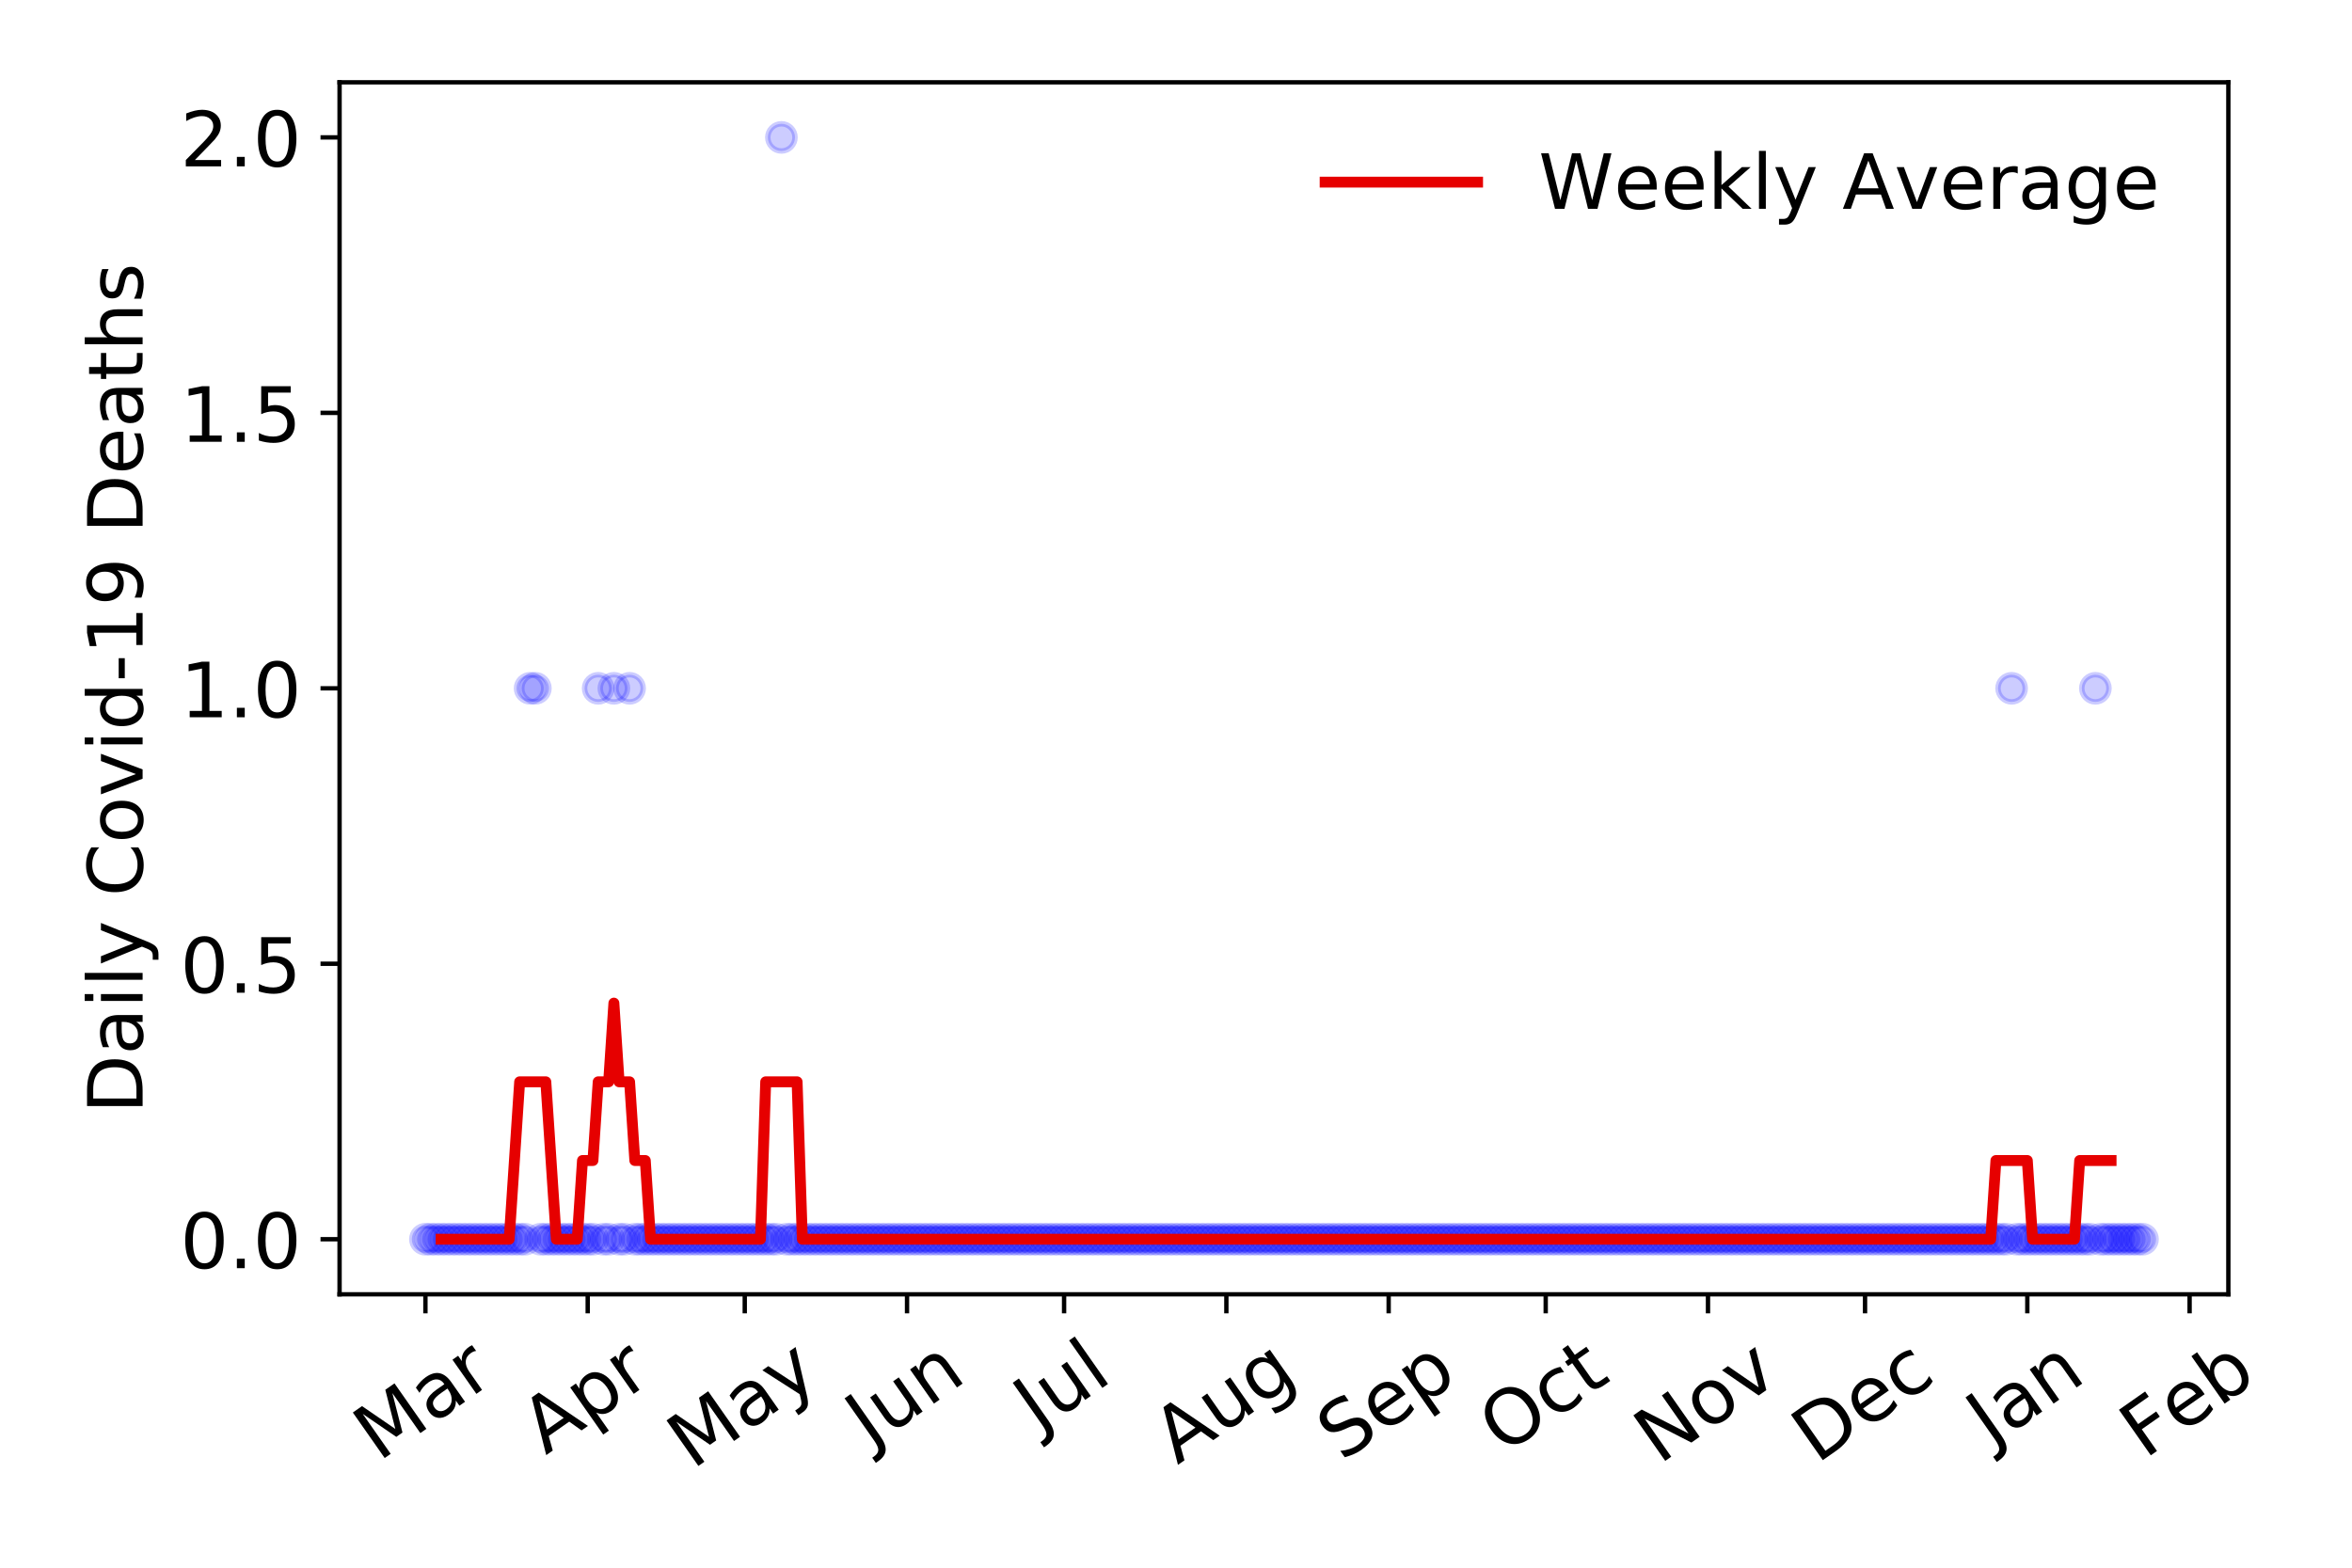 <?xml version="1.0" encoding="utf-8" standalone="no"?>
<!DOCTYPE svg PUBLIC "-//W3C//DTD SVG 1.1//EN"
  "http://www.w3.org/Graphics/SVG/1.1/DTD/svg11.dtd">
<!-- Created with matplotlib (https://matplotlib.org/) -->
<svg height="288pt" version="1.1" viewBox="0 0 432 288" width="432pt" xmlns="http://www.w3.org/2000/svg" xmlns:xlink="http://www.w3.org/1999/xlink">
 <defs>
  <style type="text/css">
*{stroke-linecap:butt;stroke-linejoin:round;}
  </style>
 </defs>
 <g id="figure_1">
  <g id="patch_1">
   <path d="M 0 288 
L 432 288 
L 432 0 
L 0 0 
z
" style="fill:#ffffff;"/>
  </g>
  <g id="axes_1">
   <g id="patch_2">
    <path d="M 62.37 237.778 
L 409.288 237.778 
L 409.288 15.12 
L 62.37 15.12 
z
" style="fill:#ffffff;"/>
   </g>
   <g id="matplotlib.axis_1">
    <g id="xtick_1">
     <g id="line2d_1">
      <defs>
       <path d="M 0 0 
L 0 3.5 
" id="mdf21e54c82" style="stroke:#000000;stroke-width:0.8;"/>
      </defs>
      <g>
       <use style="stroke:#000000;stroke-width:0.8;" x="78.139" xlink:href="#mdf21e54c82" y="237.778"/>
      </g>
     </g>
     <g id="text_1">
      <!-- Mar -->
      <defs>
       <path d="M 9.812 72.906 
L 24.516 72.906 
L 43.109 23.297 
L 61.812 72.906 
L 76.516 72.906 
L 76.516 0 
L 66.891 0 
L 66.891 64.016 
L 48.094 14.016 
L 38.188 14.016 
L 19.391 64.016 
L 19.391 0 
L 9.812 0 
z
" id="DejaVuSans-77"/>
       <path d="M 34.281 27.484 
Q 23.391 27.484 19.188 25 
Q 14.984 22.516 14.984 16.5 
Q 14.984 11.719 18.141 8.906 
Q 21.297 6.109 26.703 6.109 
Q 34.188 6.109 38.703 11.406 
Q 43.219 16.703 43.219 25.484 
L 43.219 27.484 
z
M 52.203 31.203 
L 52.203 0 
L 43.219 0 
L 43.219 8.297 
Q 40.141 3.328 35.547 0.953 
Q 30.953 -1.422 24.312 -1.422 
Q 15.922 -1.422 10.953 3.297 
Q 6 8.016 6 15.922 
Q 6 25.141 12.172 29.828 
Q 18.359 34.516 30.609 34.516 
L 43.219 34.516 
L 43.219 35.406 
Q 43.219 41.609 39.141 45 
Q 35.062 48.391 27.688 48.391 
Q 23 48.391 18.547 47.266 
Q 14.109 46.141 10.016 43.891 
L 10.016 52.203 
Q 14.938 54.109 19.578 55.047 
Q 24.219 56 28.609 56 
Q 40.484 56 46.344 49.844 
Q 52.203 43.703 52.203 31.203 
z
" id="DejaVuSans-97"/>
       <path d="M 41.109 46.297 
Q 39.594 47.172 37.812 47.578 
Q 36.031 48 33.891 48 
Q 26.266 48 22.188 43.047 
Q 18.109 38.094 18.109 28.812 
L 18.109 0 
L 9.078 0 
L 9.078 54.688 
L 18.109 54.688 
L 18.109 46.188 
Q 20.953 51.172 25.484 53.578 
Q 30.031 56 36.531 56 
Q 37.453 56 38.578 55.875 
Q 39.703 55.766 41.062 55.516 
z
" id="DejaVuSans-114"/>
      </defs>
      <g transform="translate(69.536 268.643)rotate(-35)scale(0.14 -0.14)">
       <use xlink:href="#DejaVuSans-77"/>
       <use x="86.279" xlink:href="#DejaVuSans-97"/>
       <use x="147.559" xlink:href="#DejaVuSans-114"/>
      </g>
     </g>
    </g>
    <g id="xtick_2">
     <g id="line2d_2">
      <g>
       <use style="stroke:#000000;stroke-width:0.8;" x="107.946" xlink:href="#mdf21e54c82" y="237.778"/>
      </g>
     </g>
     <g id="text_2">
      <!-- Apr -->
      <defs>
       <path d="M 34.188 63.188 
L 20.797 26.906 
L 47.609 26.906 
z
M 28.609 72.906 
L 39.797 72.906 
L 67.578 0 
L 57.328 0 
L 50.688 18.703 
L 17.828 18.703 
L 11.188 0 
L 0.781 0 
z
" id="DejaVuSans-65"/>
       <path d="M 18.109 8.203 
L 18.109 -20.797 
L 9.078 -20.797 
L 9.078 54.688 
L 18.109 54.688 
L 18.109 46.391 
Q 20.953 51.266 25.266 53.625 
Q 29.594 56 35.594 56 
Q 45.562 56 51.781 48.094 
Q 58.016 40.188 58.016 27.297 
Q 58.016 14.406 51.781 6.484 
Q 45.562 -1.422 35.594 -1.422 
Q 29.594 -1.422 25.266 0.953 
Q 20.953 3.328 18.109 8.203 
z
M 48.688 27.297 
Q 48.688 37.203 44.609 42.844 
Q 40.531 48.484 33.406 48.484 
Q 26.266 48.484 22.188 42.844 
Q 18.109 37.203 18.109 27.297 
Q 18.109 17.391 22.188 11.75 
Q 26.266 6.109 33.406 6.109 
Q 40.531 6.109 44.609 11.75 
Q 48.688 17.391 48.688 27.297 
z
" id="DejaVuSans-112"/>
      </defs>
      <g transform="translate(100.242 267.384)rotate(-35)scale(0.14 -0.14)">
       <use xlink:href="#DejaVuSans-65"/>
       <use x="68.408" xlink:href="#DejaVuSans-112"/>
       <use x="131.885" xlink:href="#DejaVuSans-114"/>
      </g>
     </g>
    </g>
    <g id="xtick_3">
     <g id="line2d_3">
      <g>
       <use style="stroke:#000000;stroke-width:0.8;" x="136.792" xlink:href="#mdf21e54c82" y="237.778"/>
      </g>
     </g>
     <g id="text_3">
      <!-- May -->
      <defs>
       <path d="M 32.172 -5.078 
Q 28.375 -14.844 24.75 -17.812 
Q 21.141 -20.797 15.094 -20.797 
L 7.906 -20.797 
L 7.906 -13.281 
L 13.188 -13.281 
Q 16.891 -13.281 18.938 -11.516 
Q 21 -9.766 23.484 -3.219 
L 25.094 0.875 
L 2.984 54.688 
L 12.5 54.688 
L 29.594 11.922 
L 46.688 54.688 
L 56.203 54.688 
z
" id="DejaVuSans-121"/>
      </defs>
      <g transform="translate(127.153 270.094)rotate(-35)scale(0.14 -0.14)">
       <use xlink:href="#DejaVuSans-77"/>
       <use x="86.279" xlink:href="#DejaVuSans-97"/>
       <use x="147.559" xlink:href="#DejaVuSans-121"/>
      </g>
     </g>
    </g>
    <g id="xtick_4">
     <g id="line2d_4">
      <g>
       <use style="stroke:#000000;stroke-width:0.8;" x="166.599" xlink:href="#mdf21e54c82" y="237.778"/>
      </g>
     </g>
     <g id="text_4">
      <!-- Jun -->
      <defs>
       <path d="M 9.812 72.906 
L 19.672 72.906 
L 19.672 5.078 
Q 19.672 -8.109 14.672 -14.062 
Q 9.672 -20.016 -1.422 -20.016 
L -5.172 -20.016 
L -5.172 -11.719 
L -2.094 -11.719 
Q 4.438 -11.719 7.125 -8.047 
Q 9.812 -4.391 9.812 5.078 
z
" id="DejaVuSans-74"/>
       <path d="M 8.5 21.578 
L 8.5 54.688 
L 17.484 54.688 
L 17.484 21.922 
Q 17.484 14.156 20.5 10.266 
Q 23.531 6.391 29.594 6.391 
Q 36.859 6.391 41.078 11.031 
Q 45.312 15.672 45.312 23.688 
L 45.312 54.688 
L 54.297 54.688 
L 54.297 0 
L 45.312 0 
L 45.312 8.406 
Q 42.047 3.422 37.719 1 
Q 33.406 -1.422 27.688 -1.422 
Q 18.266 -1.422 13.375 4.438 
Q 8.5 10.297 8.5 21.578 
z
M 31.109 56 
z
" id="DejaVuSans-117"/>
       <path d="M 54.891 33.016 
L 54.891 0 
L 45.906 0 
L 45.906 32.719 
Q 45.906 40.484 42.875 44.328 
Q 39.844 48.188 33.797 48.188 
Q 26.516 48.188 22.312 43.547 
Q 18.109 38.922 18.109 30.906 
L 18.109 0 
L 9.078 0 
L 9.078 54.688 
L 18.109 54.688 
L 18.109 46.188 
Q 21.344 51.125 25.703 53.562 
Q 30.078 56 35.797 56 
Q 45.219 56 50.047 50.172 
Q 54.891 44.344 54.891 33.016 
z
" id="DejaVuSans-110"/>
      </defs>
      <g transform="translate(159.855 266.039)rotate(-35)scale(0.14 -0.14)">
       <use xlink:href="#DejaVuSans-74"/>
       <use x="29.492" xlink:href="#DejaVuSans-117"/>
       <use x="92.871" xlink:href="#DejaVuSans-110"/>
      </g>
     </g>
    </g>
    <g id="xtick_5">
     <g id="line2d_5">
      <g>
       <use style="stroke:#000000;stroke-width:0.8;" x="195.445" xlink:href="#mdf21e54c82" y="237.778"/>
      </g>
     </g>
     <g id="text_5">
      <!-- Jul -->
      <defs>
       <path d="M 9.422 75.984 
L 18.406 75.984 
L 18.406 0 
L 9.422 0 
z
" id="DejaVuSans-108"/>
      </defs>
      <g transform="translate(190.742 263.181)rotate(-35)scale(0.14 -0.14)">
       <use xlink:href="#DejaVuSans-74"/>
       <use x="29.492" xlink:href="#DejaVuSans-117"/>
       <use x="92.871" xlink:href="#DejaVuSans-108"/>
      </g>
     </g>
    </g>
    <g id="xtick_6">
     <g id="line2d_6">
      <g>
       <use style="stroke:#000000;stroke-width:0.8;" x="225.252" xlink:href="#mdf21e54c82" y="237.778"/>
      </g>
     </g>
     <g id="text_6">
      <!-- Aug -->
      <defs>
       <path d="M 45.406 27.984 
Q 45.406 37.75 41.375 43.109 
Q 37.359 48.484 30.078 48.484 
Q 22.859 48.484 18.828 43.109 
Q 14.797 37.75 14.797 27.984 
Q 14.797 18.266 18.828 12.891 
Q 22.859 7.516 30.078 7.516 
Q 37.359 7.516 41.375 12.891 
Q 45.406 18.266 45.406 27.984 
z
M 54.391 6.781 
Q 54.391 -7.172 48.188 -13.984 
Q 42 -20.797 29.203 -20.797 
Q 24.469 -20.797 20.266 -20.094 
Q 16.062 -19.391 12.109 -17.922 
L 12.109 -9.188 
Q 16.062 -11.328 19.922 -12.344 
Q 23.781 -13.375 27.781 -13.375 
Q 36.625 -13.375 41.016 -8.766 
Q 45.406 -4.156 45.406 5.172 
L 45.406 9.625 
Q 42.625 4.781 38.281 2.391 
Q 33.938 0 27.875 0 
Q 17.828 0 11.672 7.656 
Q 5.516 15.328 5.516 27.984 
Q 5.516 40.672 11.672 48.328 
Q 17.828 56 27.875 56 
Q 33.938 56 38.281 53.609 
Q 42.625 51.219 45.406 46.391 
L 45.406 54.688 
L 54.391 54.688 
z
" id="DejaVuSans-103"/>
      </defs>
      <g transform="translate(216.271 269.172)rotate(-35)scale(0.14 -0.14)">
       <use xlink:href="#DejaVuSans-65"/>
       <use x="68.408" xlink:href="#DejaVuSans-117"/>
       <use x="131.787" xlink:href="#DejaVuSans-103"/>
      </g>
     </g>
    </g>
    <g id="xtick_7">
     <g id="line2d_7">
      <g>
       <use style="stroke:#000000;stroke-width:0.8;" x="255.059" xlink:href="#mdf21e54c82" y="237.778"/>
      </g>
     </g>
     <g id="text_7">
      <!-- Sep -->
      <defs>
       <path d="M 53.516 70.516 
L 53.516 60.891 
Q 47.906 63.578 42.922 64.891 
Q 37.938 66.219 33.297 66.219 
Q 25.25 66.219 20.875 63.094 
Q 16.5 59.969 16.5 54.203 
Q 16.5 49.359 19.406 46.891 
Q 22.312 44.438 30.422 42.922 
L 36.375 41.703 
Q 47.406 39.594 52.656 34.297 
Q 57.906 29 57.906 20.125 
Q 57.906 9.516 50.797 4.047 
Q 43.703 -1.422 29.984 -1.422 
Q 24.812 -1.422 18.969 -0.25 
Q 13.141 0.922 6.891 3.219 
L 6.891 13.375 
Q 12.891 10.016 18.656 8.297 
Q 24.422 6.594 29.984 6.594 
Q 38.422 6.594 43.016 9.906 
Q 47.609 13.234 47.609 19.391 
Q 47.609 24.75 44.312 27.781 
Q 41.016 30.812 33.5 32.328 
L 27.484 33.5 
Q 16.453 35.688 11.516 40.375 
Q 6.594 45.062 6.594 53.422 
Q 6.594 63.094 13.406 68.656 
Q 20.219 74.219 32.172 74.219 
Q 37.312 74.219 42.625 73.281 
Q 47.953 72.359 53.516 70.516 
z
" id="DejaVuSans-83"/>
       <path d="M 56.203 29.594 
L 56.203 25.203 
L 14.891 25.203 
Q 15.484 15.922 20.484 11.062 
Q 25.484 6.203 34.422 6.203 
Q 39.594 6.203 44.453 7.469 
Q 49.312 8.734 54.109 11.281 
L 54.109 2.781 
Q 49.266 0.734 44.188 -0.344 
Q 39.109 -1.422 33.891 -1.422 
Q 20.797 -1.422 13.156 6.188 
Q 5.516 13.812 5.516 26.812 
Q 5.516 40.234 12.766 48.109 
Q 20.016 56 32.328 56 
Q 43.359 56 49.781 48.891 
Q 56.203 41.797 56.203 29.594 
z
M 47.219 32.234 
Q 47.125 39.594 43.094 43.984 
Q 39.062 48.391 32.422 48.391 
Q 24.906 48.391 20.391 44.141 
Q 15.875 39.891 15.188 32.172 
z
" id="DejaVuSans-101"/>
      </defs>
      <g transform="translate(246.466 268.629)rotate(-35)scale(0.14 -0.14)">
       <use xlink:href="#DejaVuSans-83"/>
       <use x="63.477" xlink:href="#DejaVuSans-101"/>
       <use x="125" xlink:href="#DejaVuSans-112"/>
      </g>
     </g>
    </g>
    <g id="xtick_8">
     <g id="line2d_8">
      <g>
       <use style="stroke:#000000;stroke-width:0.8;" x="283.905" xlink:href="#mdf21e54c82" y="237.778"/>
      </g>
     </g>
     <g id="text_8">
      <!-- Oct -->
      <defs>
       <path d="M 39.406 66.219 
Q 28.656 66.219 22.328 58.203 
Q 16.016 50.203 16.016 36.375 
Q 16.016 22.609 22.328 14.594 
Q 28.656 6.594 39.406 6.594 
Q 50.141 6.594 56.422 14.594 
Q 62.703 22.609 62.703 36.375 
Q 62.703 50.203 56.422 58.203 
Q 50.141 66.219 39.406 66.219 
z
M 39.406 74.219 
Q 54.734 74.219 63.906 63.938 
Q 73.094 53.656 73.094 36.375 
Q 73.094 19.141 63.906 8.859 
Q 54.734 -1.422 39.406 -1.422 
Q 24.031 -1.422 14.812 8.828 
Q 5.609 19.094 5.609 36.375 
Q 5.609 53.656 14.812 63.938 
Q 24.031 74.219 39.406 74.219 
z
" id="DejaVuSans-79"/>
       <path d="M 48.781 52.594 
L 48.781 44.188 
Q 44.969 46.297 41.141 47.344 
Q 37.312 48.391 33.406 48.391 
Q 24.656 48.391 19.812 42.844 
Q 14.984 37.312 14.984 27.297 
Q 14.984 17.281 19.812 11.734 
Q 24.656 6.203 33.406 6.203 
Q 37.312 6.203 41.141 7.25 
Q 44.969 8.297 48.781 10.406 
L 48.781 2.094 
Q 45.016 0.344 40.984 -0.531 
Q 36.969 -1.422 32.422 -1.422 
Q 20.062 -1.422 12.781 6.344 
Q 5.516 14.109 5.516 27.297 
Q 5.516 40.672 12.859 48.328 
Q 20.219 56 33.016 56 
Q 37.156 56 41.109 55.141 
Q 45.062 54.297 48.781 52.594 
z
" id="DejaVuSans-99"/>
       <path d="M 18.312 70.219 
L 18.312 54.688 
L 36.812 54.688 
L 36.812 47.703 
L 18.312 47.703 
L 18.312 18.016 
Q 18.312 11.328 20.141 9.422 
Q 21.969 7.516 27.594 7.516 
L 36.812 7.516 
L 36.812 0 
L 27.594 0 
Q 17.188 0 13.234 3.875 
Q 9.281 7.766 9.281 18.016 
L 9.281 47.703 
L 2.688 47.703 
L 2.688 54.688 
L 9.281 54.688 
L 9.281 70.219 
z
" id="DejaVuSans-116"/>
      </defs>
      <g transform="translate(276.206 267.377)rotate(-35)scale(0.14 -0.14)">
       <use xlink:href="#DejaVuSans-79"/>
       <use x="78.711" xlink:href="#DejaVuSans-99"/>
       <use x="133.691" xlink:href="#DejaVuSans-116"/>
      </g>
     </g>
    </g>
    <g id="xtick_9">
     <g id="line2d_9">
      <g>
       <use style="stroke:#000000;stroke-width:0.8;" x="313.712" xlink:href="#mdf21e54c82" y="237.778"/>
      </g>
     </g>
     <g id="text_9">
      <!-- Nov -->
      <defs>
       <path d="M 9.812 72.906 
L 23.094 72.906 
L 55.422 11.922 
L 55.422 72.906 
L 64.984 72.906 
L 64.984 0 
L 51.703 0 
L 19.391 60.984 
L 19.391 0 
L 9.812 0 
z
" id="DejaVuSans-78"/>
       <path d="M 30.609 48.391 
Q 23.391 48.391 19.188 42.75 
Q 14.984 37.109 14.984 27.297 
Q 14.984 17.484 19.156 11.844 
Q 23.344 6.203 30.609 6.203 
Q 37.797 6.203 41.984 11.859 
Q 46.188 17.531 46.188 27.297 
Q 46.188 37.016 41.984 42.703 
Q 37.797 48.391 30.609 48.391 
z
M 30.609 56 
Q 42.328 56 49.016 48.375 
Q 55.719 40.766 55.719 27.297 
Q 55.719 13.875 49.016 6.219 
Q 42.328 -1.422 30.609 -1.422 
Q 18.844 -1.422 12.172 6.219 
Q 5.516 13.875 5.516 27.297 
Q 5.516 40.766 12.172 48.375 
Q 18.844 56 30.609 56 
z
" id="DejaVuSans-111"/>
       <path d="M 2.984 54.688 
L 12.5 54.688 
L 29.594 8.797 
L 46.688 54.688 
L 56.203 54.688 
L 35.688 0 
L 23.484 0 
z
" id="DejaVuSans-118"/>
      </defs>
      <g transform="translate(304.736 269.166)rotate(-35)scale(0.14 -0.14)">
       <use xlink:href="#DejaVuSans-78"/>
       <use x="74.805" xlink:href="#DejaVuSans-111"/>
       <use x="135.986" xlink:href="#DejaVuSans-118"/>
      </g>
     </g>
    </g>
    <g id="xtick_10">
     <g id="line2d_10">
      <g>
       <use style="stroke:#000000;stroke-width:0.8;" x="342.558" xlink:href="#mdf21e54c82" y="237.778"/>
      </g>
     </g>
     <g id="text_10">
      <!-- Dec -->
      <defs>
       <path d="M 19.672 64.797 
L 19.672 8.109 
L 31.594 8.109 
Q 46.688 8.109 53.688 14.938 
Q 60.688 21.781 60.688 36.531 
Q 60.688 51.172 53.688 57.984 
Q 46.688 64.797 31.594 64.797 
z
M 9.812 72.906 
L 30.078 72.906 
Q 51.266 72.906 61.172 64.094 
Q 71.094 55.281 71.094 36.531 
Q 71.094 17.672 61.125 8.828 
Q 51.172 0 30.078 0 
L 9.812 0 
z
" id="DejaVuSans-68"/>
      </defs>
      <g transform="translate(333.677 269.032)rotate(-35)scale(0.14 -0.14)">
       <use xlink:href="#DejaVuSans-68"/>
       <use x="77.002" xlink:href="#DejaVuSans-101"/>
       <use x="138.525" xlink:href="#DejaVuSans-99"/>
      </g>
     </g>
    </g>
    <g id="xtick_11">
     <g id="line2d_11">
      <g>
       <use style="stroke:#000000;stroke-width:0.8;" x="372.365" xlink:href="#mdf21e54c82" y="237.778"/>
      </g>
     </g>
     <g id="text_11">
      <!-- Jan -->
      <g transform="translate(365.741 265.871)rotate(-35)scale(0.14 -0.14)">
       <use xlink:href="#DejaVuSans-74"/>
       <use x="29.492" xlink:href="#DejaVuSans-97"/>
       <use x="90.771" xlink:href="#DejaVuSans-110"/>
      </g>
     </g>
    </g>
    <g id="xtick_12">
     <g id="line2d_12">
      <g>
       <use style="stroke:#000000;stroke-width:0.8;" x="402.172" xlink:href="#mdf21e54c82" y="237.778"/>
      </g>
     </g>
     <g id="text_12">
      <!-- Feb -->
      <defs>
       <path d="M 9.812 72.906 
L 51.703 72.906 
L 51.703 64.594 
L 19.672 64.594 
L 19.672 43.109 
L 48.578 43.109 
L 48.578 34.812 
L 19.672 34.812 
L 19.672 0 
L 9.812 0 
z
" id="DejaVuSans-70"/>
       <path d="M 48.688 27.297 
Q 48.688 37.203 44.609 42.844 
Q 40.531 48.484 33.406 48.484 
Q 26.266 48.484 22.188 42.844 
Q 18.109 37.203 18.109 27.297 
Q 18.109 17.391 22.188 11.75 
Q 26.266 6.109 33.406 6.109 
Q 40.531 6.109 44.609 11.75 
Q 48.688 17.391 48.688 27.297 
z
M 18.109 46.391 
Q 20.953 51.266 25.266 53.625 
Q 29.594 56 35.594 56 
Q 45.562 56 51.781 48.094 
Q 58.016 40.188 58.016 27.297 
Q 58.016 14.406 51.781 6.484 
Q 45.562 -1.422 35.594 -1.422 
Q 29.594 -1.422 25.266 0.953 
Q 20.953 3.328 18.109 8.203 
L 18.109 0 
L 9.078 0 
L 9.078 75.984 
L 18.109 75.984 
z
" id="DejaVuSans-98"/>
      </defs>
      <g transform="translate(393.926 268.143)rotate(-35)scale(0.14 -0.14)">
       <use xlink:href="#DejaVuSans-70"/>
       <use x="57.441" xlink:href="#DejaVuSans-101"/>
       <use x="118.965" xlink:href="#DejaVuSans-98"/>
      </g>
     </g>
    </g>
   </g>
   <g id="matplotlib.axis_2">
    <g id="ytick_1">
     <g id="line2d_13">
      <defs>
       <path d="M 0 0 
L -3.5 0 
" id="m190d7c18e9" style="stroke:#000000;stroke-width:0.8;"/>
      </defs>
      <g>
       <use style="stroke:#000000;stroke-width:0.8;" x="62.37" xlink:href="#m190d7c18e9" y="227.657"/>
      </g>
     </g>
     <g id="text_13">
      <!-- 0.0 -->
      <defs>
       <path d="M 31.781 66.406 
Q 24.172 66.406 20.328 58.906 
Q 16.5 51.422 16.5 36.375 
Q 16.5 21.391 20.328 13.891 
Q 24.172 6.391 31.781 6.391 
Q 39.453 6.391 43.281 13.891 
Q 47.125 21.391 47.125 36.375 
Q 47.125 51.422 43.281 58.906 
Q 39.453 66.406 31.781 66.406 
z
M 31.781 74.219 
Q 44.047 74.219 50.516 64.516 
Q 56.984 54.828 56.984 36.375 
Q 56.984 17.969 50.516 8.266 
Q 44.047 -1.422 31.781 -1.422 
Q 19.531 -1.422 13.062 8.266 
Q 6.594 17.969 6.594 36.375 
Q 6.594 54.828 13.062 64.516 
Q 19.531 74.219 31.781 74.219 
z
" id="DejaVuSans-48"/>
       <path d="M 10.688 12.406 
L 21 12.406 
L 21 0 
L 10.688 0 
z
" id="DejaVuSans-46"/>
      </defs>
      <g transform="translate(33.106 232.976)scale(0.14 -0.14)">
       <use xlink:href="#DejaVuSans-48"/>
       <use x="63.623" xlink:href="#DejaVuSans-46"/>
       <use x="95.41" xlink:href="#DejaVuSans-48"/>
      </g>
     </g>
    </g>
    <g id="ytick_2">
     <g id="line2d_14">
      <g>
       <use style="stroke:#000000;stroke-width:0.8;" x="62.37" xlink:href="#m190d7c18e9" y="177.053"/>
      </g>
     </g>
     <g id="text_14">
      <!-- 0.5 -->
      <defs>
       <path d="M 10.797 72.906 
L 49.516 72.906 
L 49.516 64.594 
L 19.828 64.594 
L 19.828 46.734 
Q 21.969 47.469 24.109 47.828 
Q 26.266 48.188 28.422 48.188 
Q 40.625 48.188 47.75 41.5 
Q 54.891 34.812 54.891 23.391 
Q 54.891 11.625 47.562 5.094 
Q 40.234 -1.422 26.906 -1.422 
Q 22.312 -1.422 17.547 -0.641 
Q 12.797 0.141 7.719 1.703 
L 7.719 11.625 
Q 12.109 9.234 16.797 8.062 
Q 21.484 6.891 26.703 6.891 
Q 35.156 6.891 40.078 11.328 
Q 45.016 15.766 45.016 23.391 
Q 45.016 31 40.078 35.438 
Q 35.156 39.891 26.703 39.891 
Q 22.75 39.891 18.812 39.016 
Q 14.891 38.141 10.797 36.281 
z
" id="DejaVuSans-53"/>
      </defs>
      <g transform="translate(33.106 182.372)scale(0.14 -0.14)">
       <use xlink:href="#DejaVuSans-48"/>
       <use x="63.623" xlink:href="#DejaVuSans-46"/>
       <use x="95.41" xlink:href="#DejaVuSans-53"/>
      </g>
     </g>
    </g>
    <g id="ytick_3">
     <g id="line2d_15">
      <g>
       <use style="stroke:#000000;stroke-width:0.8;" x="62.37" xlink:href="#m190d7c18e9" y="126.449"/>
      </g>
     </g>
     <g id="text_15">
      <!-- 1.0 -->
      <defs>
       <path d="M 12.406 8.297 
L 28.516 8.297 
L 28.516 63.922 
L 10.984 60.406 
L 10.984 69.391 
L 28.422 72.906 
L 38.281 72.906 
L 38.281 8.297 
L 54.391 8.297 
L 54.391 0 
L 12.406 0 
z
" id="DejaVuSans-49"/>
      </defs>
      <g transform="translate(33.106 131.768)scale(0.14 -0.14)">
       <use xlink:href="#DejaVuSans-49"/>
       <use x="63.623" xlink:href="#DejaVuSans-46"/>
       <use x="95.41" xlink:href="#DejaVuSans-48"/>
      </g>
     </g>
    </g>
    <g id="ytick_4">
     <g id="line2d_16">
      <g>
       <use style="stroke:#000000;stroke-width:0.8;" x="62.37" xlink:href="#m190d7c18e9" y="75.845"/>
      </g>
     </g>
     <g id="text_16">
      <!-- 1.5 -->
      <g transform="translate(33.106 81.164)scale(0.14 -0.14)">
       <use xlink:href="#DejaVuSans-49"/>
       <use x="63.623" xlink:href="#DejaVuSans-46"/>
       <use x="95.41" xlink:href="#DejaVuSans-53"/>
      </g>
     </g>
    </g>
    <g id="ytick_5">
     <g id="line2d_17">
      <g>
       <use style="stroke:#000000;stroke-width:0.8;" x="62.37" xlink:href="#m190d7c18e9" y="25.241"/>
      </g>
     </g>
     <g id="text_17">
      <!-- 2.0 -->
      <defs>
       <path d="M 19.188 8.297 
L 53.609 8.297 
L 53.609 0 
L 7.328 0 
L 7.328 8.297 
Q 12.938 14.109 22.625 23.891 
Q 32.328 33.688 34.812 36.531 
Q 39.547 41.844 41.422 45.531 
Q 43.312 49.219 43.312 52.781 
Q 43.312 58.594 39.234 62.25 
Q 35.156 65.922 28.609 65.922 
Q 23.969 65.922 18.812 64.312 
Q 13.672 62.703 7.812 59.422 
L 7.812 69.391 
Q 13.766 71.781 18.938 73 
Q 24.125 74.219 28.422 74.219 
Q 39.75 74.219 46.484 68.547 
Q 53.219 62.891 53.219 53.422 
Q 53.219 48.922 51.531 44.891 
Q 49.859 40.875 45.406 35.406 
Q 44.188 33.984 37.641 27.219 
Q 31.109 20.453 19.188 8.297 
z
" id="DejaVuSans-50"/>
      </defs>
      <g transform="translate(33.106 30.56)scale(0.14 -0.14)">
       <use xlink:href="#DejaVuSans-50"/>
       <use x="63.623" xlink:href="#DejaVuSans-46"/>
       <use x="95.41" xlink:href="#DejaVuSans-48"/>
      </g>
     </g>
    </g>
    <g id="text_18">
     <!-- Daily Covid-19 Deaths -->
     <defs>
      <path d="M 9.422 54.688 
L 18.406 54.688 
L 18.406 0 
L 9.422 0 
z
M 9.422 75.984 
L 18.406 75.984 
L 18.406 64.594 
L 9.422 64.594 
z
" id="DejaVuSans-105"/>
      <path id="DejaVuSans-32"/>
      <path d="M 64.406 67.281 
L 64.406 56.891 
Q 59.422 61.531 53.781 63.812 
Q 48.141 66.109 41.797 66.109 
Q 29.297 66.109 22.656 58.469 
Q 16.016 50.828 16.016 36.375 
Q 16.016 21.969 22.656 14.328 
Q 29.297 6.688 41.797 6.688 
Q 48.141 6.688 53.781 8.984 
Q 59.422 11.281 64.406 15.922 
L 64.406 5.609 
Q 59.234 2.094 53.438 0.328 
Q 47.656 -1.422 41.219 -1.422 
Q 24.656 -1.422 15.125 8.703 
Q 5.609 18.844 5.609 36.375 
Q 5.609 53.953 15.125 64.078 
Q 24.656 74.219 41.219 74.219 
Q 47.75 74.219 53.531 72.484 
Q 59.328 70.75 64.406 67.281 
z
" id="DejaVuSans-67"/>
      <path d="M 45.406 46.391 
L 45.406 75.984 
L 54.391 75.984 
L 54.391 0 
L 45.406 0 
L 45.406 8.203 
Q 42.578 3.328 38.25 0.953 
Q 33.938 -1.422 27.875 -1.422 
Q 17.969 -1.422 11.734 6.484 
Q 5.516 14.406 5.516 27.297 
Q 5.516 40.188 11.734 48.094 
Q 17.969 56 27.875 56 
Q 33.938 56 38.25 53.625 
Q 42.578 51.266 45.406 46.391 
z
M 14.797 27.297 
Q 14.797 17.391 18.875 11.75 
Q 22.953 6.109 30.078 6.109 
Q 37.203 6.109 41.297 11.75 
Q 45.406 17.391 45.406 27.297 
Q 45.406 37.203 41.297 42.844 
Q 37.203 48.484 30.078 48.484 
Q 22.953 48.484 18.875 42.844 
Q 14.797 37.203 14.797 27.297 
z
" id="DejaVuSans-100"/>
      <path d="M 4.891 31.391 
L 31.203 31.391 
L 31.203 23.391 
L 4.891 23.391 
z
" id="DejaVuSans-45"/>
      <path d="M 10.984 1.516 
L 10.984 10.5 
Q 14.703 8.734 18.5 7.812 
Q 22.312 6.891 25.984 6.891 
Q 35.75 6.891 40.891 13.453 
Q 46.047 20.016 46.781 33.406 
Q 43.953 29.203 39.594 26.953 
Q 35.25 24.703 29.984 24.703 
Q 19.047 24.703 12.672 31.312 
Q 6.297 37.938 6.297 49.422 
Q 6.297 60.641 12.938 67.422 
Q 19.578 74.219 30.609 74.219 
Q 43.266 74.219 49.922 64.516 
Q 56.594 54.828 56.594 36.375 
Q 56.594 19.141 48.406 8.859 
Q 40.234 -1.422 26.422 -1.422 
Q 22.703 -1.422 18.891 -0.688 
Q 15.094 0.047 10.984 1.516 
z
M 30.609 32.422 
Q 37.25 32.422 41.125 36.953 
Q 45.016 41.5 45.016 49.422 
Q 45.016 57.281 41.125 61.844 
Q 37.25 66.406 30.609 66.406 
Q 23.969 66.406 20.094 61.844 
Q 16.219 57.281 16.219 49.422 
Q 16.219 41.5 20.094 36.953 
Q 23.969 32.422 30.609 32.422 
z
" id="DejaVuSans-57"/>
      <path d="M 54.891 33.016 
L 54.891 0 
L 45.906 0 
L 45.906 32.719 
Q 45.906 40.484 42.875 44.328 
Q 39.844 48.188 33.797 48.188 
Q 26.516 48.188 22.312 43.547 
Q 18.109 38.922 18.109 30.906 
L 18.109 0 
L 9.078 0 
L 9.078 75.984 
L 18.109 75.984 
L 18.109 46.188 
Q 21.344 51.125 25.703 53.562 
Q 30.078 56 35.797 56 
Q 45.219 56 50.047 50.172 
Q 54.891 44.344 54.891 33.016 
z
" id="DejaVuSans-104"/>
      <path d="M 44.281 53.078 
L 44.281 44.578 
Q 40.484 46.531 36.375 47.5 
Q 32.281 48.484 27.875 48.484 
Q 21.188 48.484 17.844 46.438 
Q 14.5 44.391 14.5 40.281 
Q 14.5 37.156 16.891 35.375 
Q 19.281 33.594 26.516 31.984 
L 29.594 31.297 
Q 39.156 29.25 43.188 25.516 
Q 47.219 21.781 47.219 15.094 
Q 47.219 7.469 41.188 3.016 
Q 35.156 -1.422 24.609 -1.422 
Q 20.219 -1.422 15.453 -0.562 
Q 10.688 0.297 5.422 2 
L 5.422 11.281 
Q 10.406 8.688 15.234 7.391 
Q 20.062 6.109 24.812 6.109 
Q 31.156 6.109 34.562 8.281 
Q 37.984 10.453 37.984 14.406 
Q 37.984 18.062 35.516 20.016 
Q 33.062 21.969 24.703 23.781 
L 21.578 24.516 
Q 13.234 26.266 9.516 29.906 
Q 5.812 33.547 5.812 39.891 
Q 5.812 47.609 11.281 51.797 
Q 16.75 56 26.812 56 
Q 31.781 56 36.172 55.266 
Q 40.578 54.547 44.281 53.078 
z
" id="DejaVuSans-115"/>
     </defs>
     <g transform="translate(26.194 204.56)rotate(-90)scale(0.14 -0.14)">
      <use xlink:href="#DejaVuSans-68"/>
      <use x="77.002" xlink:href="#DejaVuSans-97"/>
      <use x="138.281" xlink:href="#DejaVuSans-105"/>
      <use x="166.064" xlink:href="#DejaVuSans-108"/>
      <use x="193.848" xlink:href="#DejaVuSans-121"/>
      <use x="253.027" xlink:href="#DejaVuSans-32"/>
      <use x="284.814" xlink:href="#DejaVuSans-67"/>
      <use x="354.639" xlink:href="#DejaVuSans-111"/>
      <use x="415.82" xlink:href="#DejaVuSans-118"/>
      <use x="475" xlink:href="#DejaVuSans-105"/>
      <use x="502.783" xlink:href="#DejaVuSans-100"/>
      <use x="566.26" xlink:href="#DejaVuSans-45"/>
      <use x="602.344" xlink:href="#DejaVuSans-49"/>
      <use x="665.967" xlink:href="#DejaVuSans-57"/>
      <use x="729.59" xlink:href="#DejaVuSans-32"/>
      <use x="761.377" xlink:href="#DejaVuSans-68"/>
      <use x="838.379" xlink:href="#DejaVuSans-101"/>
      <use x="899.902" xlink:href="#DejaVuSans-97"/>
      <use x="961.182" xlink:href="#DejaVuSans-116"/>
      <use x="1000.391" xlink:href="#DejaVuSans-104"/>
      <use x="1063.77" xlink:href="#DejaVuSans-115"/>
     </g>
    </g>
   </g>
   <g id="line2d_18">
    <defs>
     <path d="M 0 2.5 
C 0.663 2.5 1.299 2.237 1.768 1.768 
C 2.237 1.299 2.5 0.663 2.5 0 
C 2.5 -0.663 2.237 -1.299 1.768 -1.768 
C 1.299 -2.237 0.663 -2.5 0 -2.5 
C -0.663 -2.5 -1.299 -2.237 -1.768 -1.768 
C -2.237 -1.299 -2.5 -0.663 -2.5 0 
C -2.5 0.663 -2.237 1.299 -1.768 1.768 
C -1.299 2.237 -0.663 2.5 0 2.5 
z
" id="me754678bf9" style="stroke:#0000ff;stroke-opacity:0.2;"/>
    </defs>
    <g clip-path="url(#p391a6a90b1)">
     <use style="fill:#0000ff;fill-opacity:0.2;stroke:#0000ff;stroke-opacity:0.2;" x="78.139" xlink:href="#me754678bf9" y="227.657"/>
     <use style="fill:#0000ff;fill-opacity:0.2;stroke:#0000ff;stroke-opacity:0.2;" x="79.101" xlink:href="#me754678bf9" y="227.657"/>
     <use style="fill:#0000ff;fill-opacity:0.2;stroke:#0000ff;stroke-opacity:0.2;" x="80.062" xlink:href="#me754678bf9" y="227.657"/>
     <use style="fill:#0000ff;fill-opacity:0.2;stroke:#0000ff;stroke-opacity:0.2;" x="81.024" xlink:href="#me754678bf9" y="227.657"/>
     <use style="fill:#0000ff;fill-opacity:0.2;stroke:#0000ff;stroke-opacity:0.2;" x="81.985" xlink:href="#me754678bf9" y="227.657"/>
     <use style="fill:#0000ff;fill-opacity:0.2;stroke:#0000ff;stroke-opacity:0.2;" x="82.947" xlink:href="#me754678bf9" y="227.657"/>
     <use style="fill:#0000ff;fill-opacity:0.2;stroke:#0000ff;stroke-opacity:0.2;" x="83.908" xlink:href="#me754678bf9" y="227.657"/>
     <use style="fill:#0000ff;fill-opacity:0.2;stroke:#0000ff;stroke-opacity:0.2;" x="84.87" xlink:href="#me754678bf9" y="227.657"/>
     <use style="fill:#0000ff;fill-opacity:0.2;stroke:#0000ff;stroke-opacity:0.2;" x="85.831" xlink:href="#me754678bf9" y="227.657"/>
     <use style="fill:#0000ff;fill-opacity:0.2;stroke:#0000ff;stroke-opacity:0.2;" x="86.793" xlink:href="#me754678bf9" y="227.657"/>
     <use style="fill:#0000ff;fill-opacity:0.2;stroke:#0000ff;stroke-opacity:0.2;" x="87.754" xlink:href="#me754678bf9" y="227.657"/>
     <use style="fill:#0000ff;fill-opacity:0.2;stroke:#0000ff;stroke-opacity:0.2;" x="88.716" xlink:href="#me754678bf9" y="227.657"/>
     <use style="fill:#0000ff;fill-opacity:0.2;stroke:#0000ff;stroke-opacity:0.2;" x="89.677" xlink:href="#me754678bf9" y="227.657"/>
     <use style="fill:#0000ff;fill-opacity:0.2;stroke:#0000ff;stroke-opacity:0.2;" x="90.639" xlink:href="#me754678bf9" y="227.657"/>
     <use style="fill:#0000ff;fill-opacity:0.2;stroke:#0000ff;stroke-opacity:0.2;" x="91.6" xlink:href="#me754678bf9" y="227.657"/>
     <use style="fill:#0000ff;fill-opacity:0.2;stroke:#0000ff;stroke-opacity:0.2;" x="92.562" xlink:href="#me754678bf9" y="227.657"/>
     <use style="fill:#0000ff;fill-opacity:0.2;stroke:#0000ff;stroke-opacity:0.2;" x="93.523" xlink:href="#me754678bf9" y="227.657"/>
     <use style="fill:#0000ff;fill-opacity:0.2;stroke:#0000ff;stroke-opacity:0.2;" x="94.485" xlink:href="#me754678bf9" y="227.657"/>
     <use style="fill:#0000ff;fill-opacity:0.2;stroke:#0000ff;stroke-opacity:0.2;" x="95.446" xlink:href="#me754678bf9" y="227.657"/>
     <use style="fill:#0000ff;fill-opacity:0.2;stroke:#0000ff;stroke-opacity:0.2;" x="96.408" xlink:href="#me754678bf9" y="227.657"/>
     <use style="fill:#0000ff;fill-opacity:0.2;stroke:#0000ff;stroke-opacity:0.2;" x="97.369" xlink:href="#me754678bf9" y="126.449"/>
     <use style="fill:#0000ff;fill-opacity:0.2;stroke:#0000ff;stroke-opacity:0.2;" x="98.331" xlink:href="#me754678bf9" y="126.449"/>
     <use style="fill:#0000ff;fill-opacity:0.2;stroke:#0000ff;stroke-opacity:0.2;" x="99.292" xlink:href="#me754678bf9" y="227.657"/>
     <use style="fill:#0000ff;fill-opacity:0.2;stroke:#0000ff;stroke-opacity:0.2;" x="100.254" xlink:href="#me754678bf9" y="227.657"/>
     <use style="fill:#0000ff;fill-opacity:0.2;stroke:#0000ff;stroke-opacity:0.2;" x="101.216" xlink:href="#me754678bf9" y="227.657"/>
     <use style="fill:#0000ff;fill-opacity:0.2;stroke:#0000ff;stroke-opacity:0.2;" x="102.177" xlink:href="#me754678bf9" y="227.657"/>
     <use style="fill:#0000ff;fill-opacity:0.2;stroke:#0000ff;stroke-opacity:0.2;" x="103.139" xlink:href="#me754678bf9" y="227.657"/>
     <use style="fill:#0000ff;fill-opacity:0.2;stroke:#0000ff;stroke-opacity:0.2;" x="104.1" xlink:href="#me754678bf9" y="227.657"/>
     <use style="fill:#0000ff;fill-opacity:0.2;stroke:#0000ff;stroke-opacity:0.2;" x="105.062" xlink:href="#me754678bf9" y="227.657"/>
     <use style="fill:#0000ff;fill-opacity:0.2;stroke:#0000ff;stroke-opacity:0.2;" x="106.023" xlink:href="#me754678bf9" y="227.657"/>
     <use style="fill:#0000ff;fill-opacity:0.2;stroke:#0000ff;stroke-opacity:0.2;" x="106.985" xlink:href="#me754678bf9" y="227.657"/>
     <use style="fill:#0000ff;fill-opacity:0.2;stroke:#0000ff;stroke-opacity:0.2;" x="107.946" xlink:href="#me754678bf9" y="227.657"/>
     <use style="fill:#0000ff;fill-opacity:0.2;stroke:#0000ff;stroke-opacity:0.2;" x="108.908" xlink:href="#me754678bf9" y="227.657"/>
     <use style="fill:#0000ff;fill-opacity:0.2;stroke:#0000ff;stroke-opacity:0.2;" x="109.869" xlink:href="#me754678bf9" y="126.449"/>
     <use style="fill:#0000ff;fill-opacity:0.2;stroke:#0000ff;stroke-opacity:0.2;" x="110.831" xlink:href="#me754678bf9" y="227.657"/>
     <use style="fill:#0000ff;fill-opacity:0.2;stroke:#0000ff;stroke-opacity:0.2;" x="111.792" xlink:href="#me754678bf9" y="227.657"/>
     <use style="fill:#0000ff;fill-opacity:0.2;stroke:#0000ff;stroke-opacity:0.2;" x="112.754" xlink:href="#me754678bf9" y="126.449"/>
     <use style="fill:#0000ff;fill-opacity:0.2;stroke:#0000ff;stroke-opacity:0.2;" x="113.715" xlink:href="#me754678bf9" y="227.657"/>
     <use style="fill:#0000ff;fill-opacity:0.2;stroke:#0000ff;stroke-opacity:0.2;" x="114.677" xlink:href="#me754678bf9" y="227.657"/>
     <use style="fill:#0000ff;fill-opacity:0.2;stroke:#0000ff;stroke-opacity:0.2;" x="115.638" xlink:href="#me754678bf9" y="126.449"/>
     <use style="fill:#0000ff;fill-opacity:0.2;stroke:#0000ff;stroke-opacity:0.2;" x="116.6" xlink:href="#me754678bf9" y="227.657"/>
     <use style="fill:#0000ff;fill-opacity:0.2;stroke:#0000ff;stroke-opacity:0.2;" x="117.561" xlink:href="#me754678bf9" y="227.657"/>
     <use style="fill:#0000ff;fill-opacity:0.2;stroke:#0000ff;stroke-opacity:0.2;" x="118.523" xlink:href="#me754678bf9" y="227.657"/>
     <use style="fill:#0000ff;fill-opacity:0.2;stroke:#0000ff;stroke-opacity:0.2;" x="119.484" xlink:href="#me754678bf9" y="227.657"/>
     <use style="fill:#0000ff;fill-opacity:0.2;stroke:#0000ff;stroke-opacity:0.2;" x="120.446" xlink:href="#me754678bf9" y="227.657"/>
     <use style="fill:#0000ff;fill-opacity:0.2;stroke:#0000ff;stroke-opacity:0.2;" x="121.408" xlink:href="#me754678bf9" y="227.657"/>
     <use style="fill:#0000ff;fill-opacity:0.2;stroke:#0000ff;stroke-opacity:0.2;" x="122.369" xlink:href="#me754678bf9" y="227.657"/>
     <use style="fill:#0000ff;fill-opacity:0.2;stroke:#0000ff;stroke-opacity:0.2;" x="123.331" xlink:href="#me754678bf9" y="227.657"/>
     <use style="fill:#0000ff;fill-opacity:0.2;stroke:#0000ff;stroke-opacity:0.2;" x="124.292" xlink:href="#me754678bf9" y="227.657"/>
     <use style="fill:#0000ff;fill-opacity:0.2;stroke:#0000ff;stroke-opacity:0.2;" x="125.254" xlink:href="#me754678bf9" y="227.657"/>
     <use style="fill:#0000ff;fill-opacity:0.2;stroke:#0000ff;stroke-opacity:0.2;" x="126.215" xlink:href="#me754678bf9" y="227.657"/>
     <use style="fill:#0000ff;fill-opacity:0.2;stroke:#0000ff;stroke-opacity:0.2;" x="127.177" xlink:href="#me754678bf9" y="227.657"/>
     <use style="fill:#0000ff;fill-opacity:0.2;stroke:#0000ff;stroke-opacity:0.2;" x="128.138" xlink:href="#me754678bf9" y="227.657"/>
     <use style="fill:#0000ff;fill-opacity:0.2;stroke:#0000ff;stroke-opacity:0.2;" x="129.1" xlink:href="#me754678bf9" y="227.657"/>
     <use style="fill:#0000ff;fill-opacity:0.2;stroke:#0000ff;stroke-opacity:0.2;" x="130.061" xlink:href="#me754678bf9" y="227.657"/>
     <use style="fill:#0000ff;fill-opacity:0.2;stroke:#0000ff;stroke-opacity:0.2;" x="131.023" xlink:href="#me754678bf9" y="227.657"/>
     <use style="fill:#0000ff;fill-opacity:0.2;stroke:#0000ff;stroke-opacity:0.2;" x="131.984" xlink:href="#me754678bf9" y="227.657"/>
     <use style="fill:#0000ff;fill-opacity:0.2;stroke:#0000ff;stroke-opacity:0.2;" x="132.946" xlink:href="#me754678bf9" y="227.657"/>
     <use style="fill:#0000ff;fill-opacity:0.2;stroke:#0000ff;stroke-opacity:0.2;" x="133.907" xlink:href="#me754678bf9" y="227.657"/>
     <use style="fill:#0000ff;fill-opacity:0.2;stroke:#0000ff;stroke-opacity:0.2;" x="134.869" xlink:href="#me754678bf9" y="227.657"/>
     <use style="fill:#0000ff;fill-opacity:0.2;stroke:#0000ff;stroke-opacity:0.2;" x="135.83" xlink:href="#me754678bf9" y="227.657"/>
     <use style="fill:#0000ff;fill-opacity:0.2;stroke:#0000ff;stroke-opacity:0.2;" x="136.792" xlink:href="#me754678bf9" y="227.657"/>
     <use style="fill:#0000ff;fill-opacity:0.2;stroke:#0000ff;stroke-opacity:0.2;" x="137.753" xlink:href="#me754678bf9" y="227.657"/>
     <use style="fill:#0000ff;fill-opacity:0.2;stroke:#0000ff;stroke-opacity:0.2;" x="138.715" xlink:href="#me754678bf9" y="227.657"/>
     <use style="fill:#0000ff;fill-opacity:0.2;stroke:#0000ff;stroke-opacity:0.2;" x="139.676" xlink:href="#me754678bf9" y="227.657"/>
     <use style="fill:#0000ff;fill-opacity:0.2;stroke:#0000ff;stroke-opacity:0.2;" x="140.638" xlink:href="#me754678bf9" y="227.657"/>
     <use style="fill:#0000ff;fill-opacity:0.2;stroke:#0000ff;stroke-opacity:0.2;" x="141.599" xlink:href="#me754678bf9" y="227.657"/>
     <use style="fill:#0000ff;fill-opacity:0.2;stroke:#0000ff;stroke-opacity:0.2;" x="142.561" xlink:href="#me754678bf9" y="227.657"/>
     <use style="fill:#0000ff;fill-opacity:0.2;stroke:#0000ff;stroke-opacity:0.2;" x="143.523" xlink:href="#me754678bf9" y="25.241"/>
     <use style="fill:#0000ff;fill-opacity:0.2;stroke:#0000ff;stroke-opacity:0.2;" x="144.484" xlink:href="#me754678bf9" y="227.657"/>
     <use style="fill:#0000ff;fill-opacity:0.2;stroke:#0000ff;stroke-opacity:0.2;" x="145.446" xlink:href="#me754678bf9" y="227.657"/>
     <use style="fill:#0000ff;fill-opacity:0.2;stroke:#0000ff;stroke-opacity:0.2;" x="146.407" xlink:href="#me754678bf9" y="227.657"/>
     <use style="fill:#0000ff;fill-opacity:0.2;stroke:#0000ff;stroke-opacity:0.2;" x="147.369" xlink:href="#me754678bf9" y="227.657"/>
     <use style="fill:#0000ff;fill-opacity:0.2;stroke:#0000ff;stroke-opacity:0.2;" x="148.33" xlink:href="#me754678bf9" y="227.657"/>
     <use style="fill:#0000ff;fill-opacity:0.2;stroke:#0000ff;stroke-opacity:0.2;" x="149.292" xlink:href="#me754678bf9" y="227.657"/>
     <use style="fill:#0000ff;fill-opacity:0.2;stroke:#0000ff;stroke-opacity:0.2;" x="150.253" xlink:href="#me754678bf9" y="227.657"/>
     <use style="fill:#0000ff;fill-opacity:0.2;stroke:#0000ff;stroke-opacity:0.2;" x="151.215" xlink:href="#me754678bf9" y="227.657"/>
     <use style="fill:#0000ff;fill-opacity:0.2;stroke:#0000ff;stroke-opacity:0.2;" x="152.176" xlink:href="#me754678bf9" y="227.657"/>
     <use style="fill:#0000ff;fill-opacity:0.2;stroke:#0000ff;stroke-opacity:0.2;" x="153.138" xlink:href="#me754678bf9" y="227.657"/>
     <use style="fill:#0000ff;fill-opacity:0.2;stroke:#0000ff;stroke-opacity:0.2;" x="154.099" xlink:href="#me754678bf9" y="227.657"/>
     <use style="fill:#0000ff;fill-opacity:0.2;stroke:#0000ff;stroke-opacity:0.2;" x="155.061" xlink:href="#me754678bf9" y="227.657"/>
     <use style="fill:#0000ff;fill-opacity:0.2;stroke:#0000ff;stroke-opacity:0.2;" x="156.022" xlink:href="#me754678bf9" y="227.657"/>
     <use style="fill:#0000ff;fill-opacity:0.2;stroke:#0000ff;stroke-opacity:0.2;" x="156.984" xlink:href="#me754678bf9" y="227.657"/>
     <use style="fill:#0000ff;fill-opacity:0.2;stroke:#0000ff;stroke-opacity:0.2;" x="157.945" xlink:href="#me754678bf9" y="227.657"/>
     <use style="fill:#0000ff;fill-opacity:0.2;stroke:#0000ff;stroke-opacity:0.2;" x="158.907" xlink:href="#me754678bf9" y="227.657"/>
     <use style="fill:#0000ff;fill-opacity:0.2;stroke:#0000ff;stroke-opacity:0.2;" x="159.868" xlink:href="#me754678bf9" y="227.657"/>
     <use style="fill:#0000ff;fill-opacity:0.2;stroke:#0000ff;stroke-opacity:0.2;" x="160.83" xlink:href="#me754678bf9" y="227.657"/>
     <use style="fill:#0000ff;fill-opacity:0.2;stroke:#0000ff;stroke-opacity:0.2;" x="161.791" xlink:href="#me754678bf9" y="227.657"/>
     <use style="fill:#0000ff;fill-opacity:0.2;stroke:#0000ff;stroke-opacity:0.2;" x="162.753" xlink:href="#me754678bf9" y="227.657"/>
     <use style="fill:#0000ff;fill-opacity:0.2;stroke:#0000ff;stroke-opacity:0.2;" x="163.715" xlink:href="#me754678bf9" y="227.657"/>
     <use style="fill:#0000ff;fill-opacity:0.2;stroke:#0000ff;stroke-opacity:0.2;" x="164.676" xlink:href="#me754678bf9" y="227.657"/>
     <use style="fill:#0000ff;fill-opacity:0.2;stroke:#0000ff;stroke-opacity:0.2;" x="165.638" xlink:href="#me754678bf9" y="227.657"/>
     <use style="fill:#0000ff;fill-opacity:0.2;stroke:#0000ff;stroke-opacity:0.2;" x="166.599" xlink:href="#me754678bf9" y="227.657"/>
     <use style="fill:#0000ff;fill-opacity:0.2;stroke:#0000ff;stroke-opacity:0.2;" x="167.561" xlink:href="#me754678bf9" y="227.657"/>
     <use style="fill:#0000ff;fill-opacity:0.2;stroke:#0000ff;stroke-opacity:0.2;" x="168.522" xlink:href="#me754678bf9" y="227.657"/>
     <use style="fill:#0000ff;fill-opacity:0.2;stroke:#0000ff;stroke-opacity:0.2;" x="169.484" xlink:href="#me754678bf9" y="227.657"/>
     <use style="fill:#0000ff;fill-opacity:0.2;stroke:#0000ff;stroke-opacity:0.2;" x="170.445" xlink:href="#me754678bf9" y="227.657"/>
     <use style="fill:#0000ff;fill-opacity:0.2;stroke:#0000ff;stroke-opacity:0.2;" x="171.407" xlink:href="#me754678bf9" y="227.657"/>
     <use style="fill:#0000ff;fill-opacity:0.2;stroke:#0000ff;stroke-opacity:0.2;" x="172.368" xlink:href="#me754678bf9" y="227.657"/>
     <use style="fill:#0000ff;fill-opacity:0.2;stroke:#0000ff;stroke-opacity:0.2;" x="173.33" xlink:href="#me754678bf9" y="227.657"/>
     <use style="fill:#0000ff;fill-opacity:0.2;stroke:#0000ff;stroke-opacity:0.2;" x="174.291" xlink:href="#me754678bf9" y="227.657"/>
     <use style="fill:#0000ff;fill-opacity:0.2;stroke:#0000ff;stroke-opacity:0.2;" x="175.253" xlink:href="#me754678bf9" y="227.657"/>
     <use style="fill:#0000ff;fill-opacity:0.2;stroke:#0000ff;stroke-opacity:0.2;" x="176.214" xlink:href="#me754678bf9" y="227.657"/>
     <use style="fill:#0000ff;fill-opacity:0.2;stroke:#0000ff;stroke-opacity:0.2;" x="177.176" xlink:href="#me754678bf9" y="227.657"/>
     <use style="fill:#0000ff;fill-opacity:0.2;stroke:#0000ff;stroke-opacity:0.2;" x="178.137" xlink:href="#me754678bf9" y="227.657"/>
     <use style="fill:#0000ff;fill-opacity:0.2;stroke:#0000ff;stroke-opacity:0.2;" x="179.099" xlink:href="#me754678bf9" y="227.657"/>
     <use style="fill:#0000ff;fill-opacity:0.2;stroke:#0000ff;stroke-opacity:0.2;" x="180.06" xlink:href="#me754678bf9" y="227.657"/>
     <use style="fill:#0000ff;fill-opacity:0.2;stroke:#0000ff;stroke-opacity:0.2;" x="181.022" xlink:href="#me754678bf9" y="227.657"/>
     <use style="fill:#0000ff;fill-opacity:0.2;stroke:#0000ff;stroke-opacity:0.2;" x="181.983" xlink:href="#me754678bf9" y="227.657"/>
     <use style="fill:#0000ff;fill-opacity:0.2;stroke:#0000ff;stroke-opacity:0.2;" x="182.945" xlink:href="#me754678bf9" y="227.657"/>
     <use style="fill:#0000ff;fill-opacity:0.2;stroke:#0000ff;stroke-opacity:0.2;" x="183.907" xlink:href="#me754678bf9" y="227.657"/>
     <use style="fill:#0000ff;fill-opacity:0.2;stroke:#0000ff;stroke-opacity:0.2;" x="184.868" xlink:href="#me754678bf9" y="227.657"/>
     <use style="fill:#0000ff;fill-opacity:0.2;stroke:#0000ff;stroke-opacity:0.2;" x="185.83" xlink:href="#me754678bf9" y="227.657"/>
     <use style="fill:#0000ff;fill-opacity:0.2;stroke:#0000ff;stroke-opacity:0.2;" x="186.791" xlink:href="#me754678bf9" y="227.657"/>
     <use style="fill:#0000ff;fill-opacity:0.2;stroke:#0000ff;stroke-opacity:0.2;" x="187.753" xlink:href="#me754678bf9" y="227.657"/>
     <use style="fill:#0000ff;fill-opacity:0.2;stroke:#0000ff;stroke-opacity:0.2;" x="188.714" xlink:href="#me754678bf9" y="227.657"/>
     <use style="fill:#0000ff;fill-opacity:0.2;stroke:#0000ff;stroke-opacity:0.2;" x="189.676" xlink:href="#me754678bf9" y="227.657"/>
     <use style="fill:#0000ff;fill-opacity:0.2;stroke:#0000ff;stroke-opacity:0.2;" x="190.637" xlink:href="#me754678bf9" y="227.657"/>
     <use style="fill:#0000ff;fill-opacity:0.2;stroke:#0000ff;stroke-opacity:0.2;" x="191.599" xlink:href="#me754678bf9" y="227.657"/>
     <use style="fill:#0000ff;fill-opacity:0.2;stroke:#0000ff;stroke-opacity:0.2;" x="192.56" xlink:href="#me754678bf9" y="227.657"/>
     <use style="fill:#0000ff;fill-opacity:0.2;stroke:#0000ff;stroke-opacity:0.2;" x="193.522" xlink:href="#me754678bf9" y="227.657"/>
     <use style="fill:#0000ff;fill-opacity:0.2;stroke:#0000ff;stroke-opacity:0.2;" x="194.483" xlink:href="#me754678bf9" y="227.657"/>
     <use style="fill:#0000ff;fill-opacity:0.2;stroke:#0000ff;stroke-opacity:0.2;" x="195.445" xlink:href="#me754678bf9" y="227.657"/>
     <use style="fill:#0000ff;fill-opacity:0.2;stroke:#0000ff;stroke-opacity:0.2;" x="196.406" xlink:href="#me754678bf9" y="227.657"/>
     <use style="fill:#0000ff;fill-opacity:0.2;stroke:#0000ff;stroke-opacity:0.2;" x="197.368" xlink:href="#me754678bf9" y="227.657"/>
     <use style="fill:#0000ff;fill-opacity:0.2;stroke:#0000ff;stroke-opacity:0.2;" x="198.329" xlink:href="#me754678bf9" y="227.657"/>
     <use style="fill:#0000ff;fill-opacity:0.2;stroke:#0000ff;stroke-opacity:0.2;" x="199.291" xlink:href="#me754678bf9" y="227.657"/>
     <use style="fill:#0000ff;fill-opacity:0.2;stroke:#0000ff;stroke-opacity:0.2;" x="200.252" xlink:href="#me754678bf9" y="227.657"/>
     <use style="fill:#0000ff;fill-opacity:0.2;stroke:#0000ff;stroke-opacity:0.2;" x="201.214" xlink:href="#me754678bf9" y="227.657"/>
     <use style="fill:#0000ff;fill-opacity:0.2;stroke:#0000ff;stroke-opacity:0.2;" x="202.175" xlink:href="#me754678bf9" y="227.657"/>
     <use style="fill:#0000ff;fill-opacity:0.2;stroke:#0000ff;stroke-opacity:0.2;" x="203.137" xlink:href="#me754678bf9" y="227.657"/>
     <use style="fill:#0000ff;fill-opacity:0.2;stroke:#0000ff;stroke-opacity:0.2;" x="204.098" xlink:href="#me754678bf9" y="227.657"/>
     <use style="fill:#0000ff;fill-opacity:0.2;stroke:#0000ff;stroke-opacity:0.2;" x="205.06" xlink:href="#me754678bf9" y="227.657"/>
     <use style="fill:#0000ff;fill-opacity:0.2;stroke:#0000ff;stroke-opacity:0.2;" x="206.022" xlink:href="#me754678bf9" y="227.657"/>
     <use style="fill:#0000ff;fill-opacity:0.2;stroke:#0000ff;stroke-opacity:0.2;" x="206.983" xlink:href="#me754678bf9" y="227.657"/>
     <use style="fill:#0000ff;fill-opacity:0.2;stroke:#0000ff;stroke-opacity:0.2;" x="207.945" xlink:href="#me754678bf9" y="227.657"/>
     <use style="fill:#0000ff;fill-opacity:0.2;stroke:#0000ff;stroke-opacity:0.2;" x="208.906" xlink:href="#me754678bf9" y="227.657"/>
     <use style="fill:#0000ff;fill-opacity:0.2;stroke:#0000ff;stroke-opacity:0.2;" x="209.868" xlink:href="#me754678bf9" y="227.657"/>
     <use style="fill:#0000ff;fill-opacity:0.2;stroke:#0000ff;stroke-opacity:0.2;" x="210.829" xlink:href="#me754678bf9" y="227.657"/>
     <use style="fill:#0000ff;fill-opacity:0.2;stroke:#0000ff;stroke-opacity:0.2;" x="211.791" xlink:href="#me754678bf9" y="227.657"/>
     <use style="fill:#0000ff;fill-opacity:0.2;stroke:#0000ff;stroke-opacity:0.2;" x="212.752" xlink:href="#me754678bf9" y="227.657"/>
     <use style="fill:#0000ff;fill-opacity:0.2;stroke:#0000ff;stroke-opacity:0.2;" x="213.714" xlink:href="#me754678bf9" y="227.657"/>
     <use style="fill:#0000ff;fill-opacity:0.2;stroke:#0000ff;stroke-opacity:0.2;" x="214.675" xlink:href="#me754678bf9" y="227.657"/>
     <use style="fill:#0000ff;fill-opacity:0.2;stroke:#0000ff;stroke-opacity:0.2;" x="215.637" xlink:href="#me754678bf9" y="227.657"/>
     <use style="fill:#0000ff;fill-opacity:0.2;stroke:#0000ff;stroke-opacity:0.2;" x="216.598" xlink:href="#me754678bf9" y="227.657"/>
     <use style="fill:#0000ff;fill-opacity:0.2;stroke:#0000ff;stroke-opacity:0.2;" x="217.56" xlink:href="#me754678bf9" y="227.657"/>
     <use style="fill:#0000ff;fill-opacity:0.2;stroke:#0000ff;stroke-opacity:0.2;" x="218.521" xlink:href="#me754678bf9" y="227.657"/>
     <use style="fill:#0000ff;fill-opacity:0.2;stroke:#0000ff;stroke-opacity:0.2;" x="219.483" xlink:href="#me754678bf9" y="227.657"/>
     <use style="fill:#0000ff;fill-opacity:0.2;stroke:#0000ff;stroke-opacity:0.2;" x="220.444" xlink:href="#me754678bf9" y="227.657"/>
     <use style="fill:#0000ff;fill-opacity:0.2;stroke:#0000ff;stroke-opacity:0.2;" x="221.406" xlink:href="#me754678bf9" y="227.657"/>
     <use style="fill:#0000ff;fill-opacity:0.2;stroke:#0000ff;stroke-opacity:0.2;" x="222.367" xlink:href="#me754678bf9" y="227.657"/>
     <use style="fill:#0000ff;fill-opacity:0.2;stroke:#0000ff;stroke-opacity:0.2;" x="223.329" xlink:href="#me754678bf9" y="227.657"/>
     <use style="fill:#0000ff;fill-opacity:0.2;stroke:#0000ff;stroke-opacity:0.2;" x="224.29" xlink:href="#me754678bf9" y="227.657"/>
     <use style="fill:#0000ff;fill-opacity:0.2;stroke:#0000ff;stroke-opacity:0.2;" x="225.252" xlink:href="#me754678bf9" y="227.657"/>
     <use style="fill:#0000ff;fill-opacity:0.2;stroke:#0000ff;stroke-opacity:0.2;" x="226.214" xlink:href="#me754678bf9" y="227.657"/>
     <use style="fill:#0000ff;fill-opacity:0.2;stroke:#0000ff;stroke-opacity:0.2;" x="227.175" xlink:href="#me754678bf9" y="227.657"/>
     <use style="fill:#0000ff;fill-opacity:0.2;stroke:#0000ff;stroke-opacity:0.2;" x="228.137" xlink:href="#me754678bf9" y="227.657"/>
     <use style="fill:#0000ff;fill-opacity:0.2;stroke:#0000ff;stroke-opacity:0.2;" x="229.098" xlink:href="#me754678bf9" y="227.657"/>
     <use style="fill:#0000ff;fill-opacity:0.2;stroke:#0000ff;stroke-opacity:0.2;" x="230.06" xlink:href="#me754678bf9" y="227.657"/>
     <use style="fill:#0000ff;fill-opacity:0.2;stroke:#0000ff;stroke-opacity:0.2;" x="231.021" xlink:href="#me754678bf9" y="227.657"/>
     <use style="fill:#0000ff;fill-opacity:0.2;stroke:#0000ff;stroke-opacity:0.2;" x="231.983" xlink:href="#me754678bf9" y="227.657"/>
     <use style="fill:#0000ff;fill-opacity:0.2;stroke:#0000ff;stroke-opacity:0.2;" x="232.944" xlink:href="#me754678bf9" y="227.657"/>
     <use style="fill:#0000ff;fill-opacity:0.2;stroke:#0000ff;stroke-opacity:0.2;" x="233.906" xlink:href="#me754678bf9" y="227.657"/>
     <use style="fill:#0000ff;fill-opacity:0.2;stroke:#0000ff;stroke-opacity:0.2;" x="234.867" xlink:href="#me754678bf9" y="227.657"/>
     <use style="fill:#0000ff;fill-opacity:0.2;stroke:#0000ff;stroke-opacity:0.2;" x="235.829" xlink:href="#me754678bf9" y="227.657"/>
     <use style="fill:#0000ff;fill-opacity:0.2;stroke:#0000ff;stroke-opacity:0.2;" x="236.79" xlink:href="#me754678bf9" y="227.657"/>
     <use style="fill:#0000ff;fill-opacity:0.2;stroke:#0000ff;stroke-opacity:0.2;" x="237.752" xlink:href="#me754678bf9" y="227.657"/>
     <use style="fill:#0000ff;fill-opacity:0.2;stroke:#0000ff;stroke-opacity:0.2;" x="238.713" xlink:href="#me754678bf9" y="227.657"/>
     <use style="fill:#0000ff;fill-opacity:0.2;stroke:#0000ff;stroke-opacity:0.2;" x="239.675" xlink:href="#me754678bf9" y="227.657"/>
     <use style="fill:#0000ff;fill-opacity:0.2;stroke:#0000ff;stroke-opacity:0.2;" x="240.636" xlink:href="#me754678bf9" y="227.657"/>
     <use style="fill:#0000ff;fill-opacity:0.2;stroke:#0000ff;stroke-opacity:0.2;" x="241.598" xlink:href="#me754678bf9" y="227.657"/>
     <use style="fill:#0000ff;fill-opacity:0.2;stroke:#0000ff;stroke-opacity:0.2;" x="242.559" xlink:href="#me754678bf9" y="227.657"/>
     <use style="fill:#0000ff;fill-opacity:0.2;stroke:#0000ff;stroke-opacity:0.2;" x="243.521" xlink:href="#me754678bf9" y="227.657"/>
     <use style="fill:#0000ff;fill-opacity:0.2;stroke:#0000ff;stroke-opacity:0.2;" x="244.482" xlink:href="#me754678bf9" y="227.657"/>
     <use style="fill:#0000ff;fill-opacity:0.2;stroke:#0000ff;stroke-opacity:0.2;" x="245.444" xlink:href="#me754678bf9" y="227.657"/>
     <use style="fill:#0000ff;fill-opacity:0.2;stroke:#0000ff;stroke-opacity:0.2;" x="246.406" xlink:href="#me754678bf9" y="227.657"/>
     <use style="fill:#0000ff;fill-opacity:0.2;stroke:#0000ff;stroke-opacity:0.2;" x="247.367" xlink:href="#me754678bf9" y="227.657"/>
     <use style="fill:#0000ff;fill-opacity:0.2;stroke:#0000ff;stroke-opacity:0.2;" x="248.329" xlink:href="#me754678bf9" y="227.657"/>
     <use style="fill:#0000ff;fill-opacity:0.2;stroke:#0000ff;stroke-opacity:0.2;" x="249.29" xlink:href="#me754678bf9" y="227.657"/>
     <use style="fill:#0000ff;fill-opacity:0.2;stroke:#0000ff;stroke-opacity:0.2;" x="250.252" xlink:href="#me754678bf9" y="227.657"/>
     <use style="fill:#0000ff;fill-opacity:0.2;stroke:#0000ff;stroke-opacity:0.2;" x="251.213" xlink:href="#me754678bf9" y="227.657"/>
     <use style="fill:#0000ff;fill-opacity:0.2;stroke:#0000ff;stroke-opacity:0.2;" x="252.175" xlink:href="#me754678bf9" y="227.657"/>
     <use style="fill:#0000ff;fill-opacity:0.2;stroke:#0000ff;stroke-opacity:0.2;" x="253.136" xlink:href="#me754678bf9" y="227.657"/>
     <use style="fill:#0000ff;fill-opacity:0.2;stroke:#0000ff;stroke-opacity:0.2;" x="254.098" xlink:href="#me754678bf9" y="227.657"/>
     <use style="fill:#0000ff;fill-opacity:0.2;stroke:#0000ff;stroke-opacity:0.2;" x="255.059" xlink:href="#me754678bf9" y="227.657"/>
     <use style="fill:#0000ff;fill-opacity:0.2;stroke:#0000ff;stroke-opacity:0.2;" x="256.021" xlink:href="#me754678bf9" y="227.657"/>
     <use style="fill:#0000ff;fill-opacity:0.2;stroke:#0000ff;stroke-opacity:0.2;" x="256.982" xlink:href="#me754678bf9" y="227.657"/>
     <use style="fill:#0000ff;fill-opacity:0.2;stroke:#0000ff;stroke-opacity:0.2;" x="257.944" xlink:href="#me754678bf9" y="227.657"/>
     <use style="fill:#0000ff;fill-opacity:0.2;stroke:#0000ff;stroke-opacity:0.2;" x="258.905" xlink:href="#me754678bf9" y="227.657"/>
     <use style="fill:#0000ff;fill-opacity:0.2;stroke:#0000ff;stroke-opacity:0.2;" x="259.867" xlink:href="#me754678bf9" y="227.657"/>
     <use style="fill:#0000ff;fill-opacity:0.2;stroke:#0000ff;stroke-opacity:0.2;" x="260.828" xlink:href="#me754678bf9" y="227.657"/>
     <use style="fill:#0000ff;fill-opacity:0.2;stroke:#0000ff;stroke-opacity:0.2;" x="261.79" xlink:href="#me754678bf9" y="227.657"/>
     <use style="fill:#0000ff;fill-opacity:0.2;stroke:#0000ff;stroke-opacity:0.2;" x="262.751" xlink:href="#me754678bf9" y="227.657"/>
     <use style="fill:#0000ff;fill-opacity:0.2;stroke:#0000ff;stroke-opacity:0.2;" x="263.713" xlink:href="#me754678bf9" y="227.657"/>
     <use style="fill:#0000ff;fill-opacity:0.2;stroke:#0000ff;stroke-opacity:0.2;" x="264.674" xlink:href="#me754678bf9" y="227.657"/>
     <use style="fill:#0000ff;fill-opacity:0.2;stroke:#0000ff;stroke-opacity:0.2;" x="265.636" xlink:href="#me754678bf9" y="227.657"/>
     <use style="fill:#0000ff;fill-opacity:0.2;stroke:#0000ff;stroke-opacity:0.2;" x="266.597" xlink:href="#me754678bf9" y="227.657"/>
     <use style="fill:#0000ff;fill-opacity:0.2;stroke:#0000ff;stroke-opacity:0.2;" x="267.559" xlink:href="#me754678bf9" y="227.657"/>
     <use style="fill:#0000ff;fill-opacity:0.2;stroke:#0000ff;stroke-opacity:0.2;" x="268.521" xlink:href="#me754678bf9" y="227.657"/>
     <use style="fill:#0000ff;fill-opacity:0.2;stroke:#0000ff;stroke-opacity:0.2;" x="269.482" xlink:href="#me754678bf9" y="227.657"/>
     <use style="fill:#0000ff;fill-opacity:0.2;stroke:#0000ff;stroke-opacity:0.2;" x="270.444" xlink:href="#me754678bf9" y="227.657"/>
     <use style="fill:#0000ff;fill-opacity:0.2;stroke:#0000ff;stroke-opacity:0.2;" x="271.405" xlink:href="#me754678bf9" y="227.657"/>
     <use style="fill:#0000ff;fill-opacity:0.2;stroke:#0000ff;stroke-opacity:0.2;" x="272.367" xlink:href="#me754678bf9" y="227.657"/>
     <use style="fill:#0000ff;fill-opacity:0.2;stroke:#0000ff;stroke-opacity:0.2;" x="273.328" xlink:href="#me754678bf9" y="227.657"/>
     <use style="fill:#0000ff;fill-opacity:0.2;stroke:#0000ff;stroke-opacity:0.2;" x="274.29" xlink:href="#me754678bf9" y="227.657"/>
     <use style="fill:#0000ff;fill-opacity:0.2;stroke:#0000ff;stroke-opacity:0.2;" x="275.251" xlink:href="#me754678bf9" y="227.657"/>
     <use style="fill:#0000ff;fill-opacity:0.2;stroke:#0000ff;stroke-opacity:0.2;" x="276.213" xlink:href="#me754678bf9" y="227.657"/>
     <use style="fill:#0000ff;fill-opacity:0.2;stroke:#0000ff;stroke-opacity:0.2;" x="277.174" xlink:href="#me754678bf9" y="227.657"/>
     <use style="fill:#0000ff;fill-opacity:0.2;stroke:#0000ff;stroke-opacity:0.2;" x="278.136" xlink:href="#me754678bf9" y="227.657"/>
     <use style="fill:#0000ff;fill-opacity:0.2;stroke:#0000ff;stroke-opacity:0.2;" x="279.097" xlink:href="#me754678bf9" y="227.657"/>
     <use style="fill:#0000ff;fill-opacity:0.2;stroke:#0000ff;stroke-opacity:0.2;" x="280.059" xlink:href="#me754678bf9" y="227.657"/>
     <use style="fill:#0000ff;fill-opacity:0.2;stroke:#0000ff;stroke-opacity:0.2;" x="281.02" xlink:href="#me754678bf9" y="227.657"/>
     <use style="fill:#0000ff;fill-opacity:0.2;stroke:#0000ff;stroke-opacity:0.2;" x="281.982" xlink:href="#me754678bf9" y="227.657"/>
     <use style="fill:#0000ff;fill-opacity:0.2;stroke:#0000ff;stroke-opacity:0.2;" x="282.943" xlink:href="#me754678bf9" y="227.657"/>
     <use style="fill:#0000ff;fill-opacity:0.2;stroke:#0000ff;stroke-opacity:0.2;" x="283.905" xlink:href="#me754678bf9" y="227.657"/>
     <use style="fill:#0000ff;fill-opacity:0.2;stroke:#0000ff;stroke-opacity:0.2;" x="284.866" xlink:href="#me754678bf9" y="227.657"/>
     <use style="fill:#0000ff;fill-opacity:0.2;stroke:#0000ff;stroke-opacity:0.2;" x="285.828" xlink:href="#me754678bf9" y="227.657"/>
     <use style="fill:#0000ff;fill-opacity:0.2;stroke:#0000ff;stroke-opacity:0.2;" x="286.789" xlink:href="#me754678bf9" y="227.657"/>
     <use style="fill:#0000ff;fill-opacity:0.2;stroke:#0000ff;stroke-opacity:0.2;" x="287.751" xlink:href="#me754678bf9" y="227.657"/>
     <use style="fill:#0000ff;fill-opacity:0.2;stroke:#0000ff;stroke-opacity:0.2;" x="288.713" xlink:href="#me754678bf9" y="227.657"/>
     <use style="fill:#0000ff;fill-opacity:0.2;stroke:#0000ff;stroke-opacity:0.2;" x="289.674" xlink:href="#me754678bf9" y="227.657"/>
     <use style="fill:#0000ff;fill-opacity:0.2;stroke:#0000ff;stroke-opacity:0.2;" x="290.636" xlink:href="#me754678bf9" y="227.657"/>
     <use style="fill:#0000ff;fill-opacity:0.2;stroke:#0000ff;stroke-opacity:0.2;" x="291.597" xlink:href="#me754678bf9" y="227.657"/>
     <use style="fill:#0000ff;fill-opacity:0.2;stroke:#0000ff;stroke-opacity:0.2;" x="292.559" xlink:href="#me754678bf9" y="227.657"/>
     <use style="fill:#0000ff;fill-opacity:0.2;stroke:#0000ff;stroke-opacity:0.2;" x="293.52" xlink:href="#me754678bf9" y="227.657"/>
     <use style="fill:#0000ff;fill-opacity:0.2;stroke:#0000ff;stroke-opacity:0.2;" x="294.482" xlink:href="#me754678bf9" y="227.657"/>
     <use style="fill:#0000ff;fill-opacity:0.2;stroke:#0000ff;stroke-opacity:0.2;" x="295.443" xlink:href="#me754678bf9" y="227.657"/>
     <use style="fill:#0000ff;fill-opacity:0.2;stroke:#0000ff;stroke-opacity:0.2;" x="296.405" xlink:href="#me754678bf9" y="227.657"/>
     <use style="fill:#0000ff;fill-opacity:0.2;stroke:#0000ff;stroke-opacity:0.2;" x="297.366" xlink:href="#me754678bf9" y="227.657"/>
     <use style="fill:#0000ff;fill-opacity:0.2;stroke:#0000ff;stroke-opacity:0.2;" x="298.328" xlink:href="#me754678bf9" y="227.657"/>
     <use style="fill:#0000ff;fill-opacity:0.2;stroke:#0000ff;stroke-opacity:0.2;" x="299.289" xlink:href="#me754678bf9" y="227.657"/>
     <use style="fill:#0000ff;fill-opacity:0.2;stroke:#0000ff;stroke-opacity:0.2;" x="300.251" xlink:href="#me754678bf9" y="227.657"/>
     <use style="fill:#0000ff;fill-opacity:0.2;stroke:#0000ff;stroke-opacity:0.2;" x="301.212" xlink:href="#me754678bf9" y="227.657"/>
     <use style="fill:#0000ff;fill-opacity:0.2;stroke:#0000ff;stroke-opacity:0.2;" x="302.174" xlink:href="#me754678bf9" y="227.657"/>
     <use style="fill:#0000ff;fill-opacity:0.2;stroke:#0000ff;stroke-opacity:0.2;" x="303.135" xlink:href="#me754678bf9" y="227.657"/>
     <use style="fill:#0000ff;fill-opacity:0.2;stroke:#0000ff;stroke-opacity:0.2;" x="304.097" xlink:href="#me754678bf9" y="227.657"/>
     <use style="fill:#0000ff;fill-opacity:0.2;stroke:#0000ff;stroke-opacity:0.2;" x="305.058" xlink:href="#me754678bf9" y="227.657"/>
     <use style="fill:#0000ff;fill-opacity:0.2;stroke:#0000ff;stroke-opacity:0.2;" x="306.02" xlink:href="#me754678bf9" y="227.657"/>
     <use style="fill:#0000ff;fill-opacity:0.2;stroke:#0000ff;stroke-opacity:0.2;" x="306.981" xlink:href="#me754678bf9" y="227.657"/>
     <use style="fill:#0000ff;fill-opacity:0.2;stroke:#0000ff;stroke-opacity:0.2;" x="307.943" xlink:href="#me754678bf9" y="227.657"/>
     <use style="fill:#0000ff;fill-opacity:0.2;stroke:#0000ff;stroke-opacity:0.2;" x="308.905" xlink:href="#me754678bf9" y="227.657"/>
     <use style="fill:#0000ff;fill-opacity:0.2;stroke:#0000ff;stroke-opacity:0.2;" x="309.866" xlink:href="#me754678bf9" y="227.657"/>
     <use style="fill:#0000ff;fill-opacity:0.2;stroke:#0000ff;stroke-opacity:0.2;" x="310.828" xlink:href="#me754678bf9" y="227.657"/>
     <use style="fill:#0000ff;fill-opacity:0.2;stroke:#0000ff;stroke-opacity:0.2;" x="311.789" xlink:href="#me754678bf9" y="227.657"/>
     <use style="fill:#0000ff;fill-opacity:0.2;stroke:#0000ff;stroke-opacity:0.2;" x="312.751" xlink:href="#me754678bf9" y="227.657"/>
     <use style="fill:#0000ff;fill-opacity:0.2;stroke:#0000ff;stroke-opacity:0.2;" x="313.712" xlink:href="#me754678bf9" y="227.657"/>
     <use style="fill:#0000ff;fill-opacity:0.2;stroke:#0000ff;stroke-opacity:0.2;" x="314.674" xlink:href="#me754678bf9" y="227.657"/>
     <use style="fill:#0000ff;fill-opacity:0.2;stroke:#0000ff;stroke-opacity:0.2;" x="315.635" xlink:href="#me754678bf9" y="227.657"/>
     <use style="fill:#0000ff;fill-opacity:0.2;stroke:#0000ff;stroke-opacity:0.2;" x="316.597" xlink:href="#me754678bf9" y="227.657"/>
     <use style="fill:#0000ff;fill-opacity:0.2;stroke:#0000ff;stroke-opacity:0.2;" x="317.558" xlink:href="#me754678bf9" y="227.657"/>
     <use style="fill:#0000ff;fill-opacity:0.2;stroke:#0000ff;stroke-opacity:0.2;" x="318.52" xlink:href="#me754678bf9" y="227.657"/>
     <use style="fill:#0000ff;fill-opacity:0.2;stroke:#0000ff;stroke-opacity:0.2;" x="319.481" xlink:href="#me754678bf9" y="227.657"/>
     <use style="fill:#0000ff;fill-opacity:0.2;stroke:#0000ff;stroke-opacity:0.2;" x="320.443" xlink:href="#me754678bf9" y="227.657"/>
     <use style="fill:#0000ff;fill-opacity:0.2;stroke:#0000ff;stroke-opacity:0.2;" x="321.404" xlink:href="#me754678bf9" y="227.657"/>
     <use style="fill:#0000ff;fill-opacity:0.2;stroke:#0000ff;stroke-opacity:0.2;" x="322.366" xlink:href="#me754678bf9" y="227.657"/>
     <use style="fill:#0000ff;fill-opacity:0.2;stroke:#0000ff;stroke-opacity:0.2;" x="323.327" xlink:href="#me754678bf9" y="227.657"/>
     <use style="fill:#0000ff;fill-opacity:0.2;stroke:#0000ff;stroke-opacity:0.2;" x="324.289" xlink:href="#me754678bf9" y="227.657"/>
     <use style="fill:#0000ff;fill-opacity:0.2;stroke:#0000ff;stroke-opacity:0.2;" x="325.25" xlink:href="#me754678bf9" y="227.657"/>
     <use style="fill:#0000ff;fill-opacity:0.2;stroke:#0000ff;stroke-opacity:0.2;" x="326.212" xlink:href="#me754678bf9" y="227.657"/>
     <use style="fill:#0000ff;fill-opacity:0.2;stroke:#0000ff;stroke-opacity:0.2;" x="327.173" xlink:href="#me754678bf9" y="227.657"/>
     <use style="fill:#0000ff;fill-opacity:0.2;stroke:#0000ff;stroke-opacity:0.2;" x="328.135" xlink:href="#me754678bf9" y="227.657"/>
     <use style="fill:#0000ff;fill-opacity:0.2;stroke:#0000ff;stroke-opacity:0.2;" x="329.096" xlink:href="#me754678bf9" y="227.657"/>
     <use style="fill:#0000ff;fill-opacity:0.2;stroke:#0000ff;stroke-opacity:0.2;" x="330.058" xlink:href="#me754678bf9" y="227.657"/>
     <use style="fill:#0000ff;fill-opacity:0.2;stroke:#0000ff;stroke-opacity:0.2;" x="331.02" xlink:href="#me754678bf9" y="227.657"/>
     <use style="fill:#0000ff;fill-opacity:0.2;stroke:#0000ff;stroke-opacity:0.2;" x="331.981" xlink:href="#me754678bf9" y="227.657"/>
     <use style="fill:#0000ff;fill-opacity:0.2;stroke:#0000ff;stroke-opacity:0.2;" x="332.943" xlink:href="#me754678bf9" y="227.657"/>
     <use style="fill:#0000ff;fill-opacity:0.2;stroke:#0000ff;stroke-opacity:0.2;" x="333.904" xlink:href="#me754678bf9" y="227.657"/>
     <use style="fill:#0000ff;fill-opacity:0.2;stroke:#0000ff;stroke-opacity:0.2;" x="334.866" xlink:href="#me754678bf9" y="227.657"/>
     <use style="fill:#0000ff;fill-opacity:0.2;stroke:#0000ff;stroke-opacity:0.2;" x="335.827" xlink:href="#me754678bf9" y="227.657"/>
     <use style="fill:#0000ff;fill-opacity:0.2;stroke:#0000ff;stroke-opacity:0.2;" x="336.789" xlink:href="#me754678bf9" y="227.657"/>
     <use style="fill:#0000ff;fill-opacity:0.2;stroke:#0000ff;stroke-opacity:0.2;" x="337.75" xlink:href="#me754678bf9" y="227.657"/>
     <use style="fill:#0000ff;fill-opacity:0.2;stroke:#0000ff;stroke-opacity:0.2;" x="338.712" xlink:href="#me754678bf9" y="227.657"/>
     <use style="fill:#0000ff;fill-opacity:0.2;stroke:#0000ff;stroke-opacity:0.2;" x="339.673" xlink:href="#me754678bf9" y="227.657"/>
     <use style="fill:#0000ff;fill-opacity:0.2;stroke:#0000ff;stroke-opacity:0.2;" x="340.635" xlink:href="#me754678bf9" y="227.657"/>
     <use style="fill:#0000ff;fill-opacity:0.2;stroke:#0000ff;stroke-opacity:0.2;" x="341.596" xlink:href="#me754678bf9" y="227.657"/>
     <use style="fill:#0000ff;fill-opacity:0.2;stroke:#0000ff;stroke-opacity:0.2;" x="342.558" xlink:href="#me754678bf9" y="227.657"/>
     <use style="fill:#0000ff;fill-opacity:0.2;stroke:#0000ff;stroke-opacity:0.2;" x="343.519" xlink:href="#me754678bf9" y="227.657"/>
     <use style="fill:#0000ff;fill-opacity:0.2;stroke:#0000ff;stroke-opacity:0.2;" x="344.481" xlink:href="#me754678bf9" y="227.657"/>
     <use style="fill:#0000ff;fill-opacity:0.2;stroke:#0000ff;stroke-opacity:0.2;" x="345.442" xlink:href="#me754678bf9" y="227.657"/>
     <use style="fill:#0000ff;fill-opacity:0.2;stroke:#0000ff;stroke-opacity:0.2;" x="346.404" xlink:href="#me754678bf9" y="227.657"/>
     <use style="fill:#0000ff;fill-opacity:0.2;stroke:#0000ff;stroke-opacity:0.2;" x="347.365" xlink:href="#me754678bf9" y="227.657"/>
     <use style="fill:#0000ff;fill-opacity:0.2;stroke:#0000ff;stroke-opacity:0.2;" x="348.327" xlink:href="#me754678bf9" y="227.657"/>
     <use style="fill:#0000ff;fill-opacity:0.2;stroke:#0000ff;stroke-opacity:0.2;" x="349.288" xlink:href="#me754678bf9" y="227.657"/>
     <use style="fill:#0000ff;fill-opacity:0.2;stroke:#0000ff;stroke-opacity:0.2;" x="350.25" xlink:href="#me754678bf9" y="227.657"/>
     <use style="fill:#0000ff;fill-opacity:0.2;stroke:#0000ff;stroke-opacity:0.2;" x="351.212" xlink:href="#me754678bf9" y="227.657"/>
     <use style="fill:#0000ff;fill-opacity:0.2;stroke:#0000ff;stroke-opacity:0.2;" x="352.173" xlink:href="#me754678bf9" y="227.657"/>
     <use style="fill:#0000ff;fill-opacity:0.2;stroke:#0000ff;stroke-opacity:0.2;" x="353.135" xlink:href="#me754678bf9" y="227.657"/>
     <use style="fill:#0000ff;fill-opacity:0.2;stroke:#0000ff;stroke-opacity:0.2;" x="354.096" xlink:href="#me754678bf9" y="227.657"/>
     <use style="fill:#0000ff;fill-opacity:0.2;stroke:#0000ff;stroke-opacity:0.2;" x="355.058" xlink:href="#me754678bf9" y="227.657"/>
     <use style="fill:#0000ff;fill-opacity:0.2;stroke:#0000ff;stroke-opacity:0.2;" x="356.019" xlink:href="#me754678bf9" y="227.657"/>
     <use style="fill:#0000ff;fill-opacity:0.2;stroke:#0000ff;stroke-opacity:0.2;" x="356.981" xlink:href="#me754678bf9" y="227.657"/>
     <use style="fill:#0000ff;fill-opacity:0.2;stroke:#0000ff;stroke-opacity:0.2;" x="357.942" xlink:href="#me754678bf9" y="227.657"/>
     <use style="fill:#0000ff;fill-opacity:0.2;stroke:#0000ff;stroke-opacity:0.2;" x="358.904" xlink:href="#me754678bf9" y="227.657"/>
     <use style="fill:#0000ff;fill-opacity:0.2;stroke:#0000ff;stroke-opacity:0.2;" x="359.865" xlink:href="#me754678bf9" y="227.657"/>
     <use style="fill:#0000ff;fill-opacity:0.2;stroke:#0000ff;stroke-opacity:0.2;" x="360.827" xlink:href="#me754678bf9" y="227.657"/>
     <use style="fill:#0000ff;fill-opacity:0.2;stroke:#0000ff;stroke-opacity:0.2;" x="361.788" xlink:href="#me754678bf9" y="227.657"/>
     <use style="fill:#0000ff;fill-opacity:0.2;stroke:#0000ff;stroke-opacity:0.2;" x="362.75" xlink:href="#me754678bf9" y="227.657"/>
     <use style="fill:#0000ff;fill-opacity:0.2;stroke:#0000ff;stroke-opacity:0.2;" x="363.711" xlink:href="#me754678bf9" y="227.657"/>
     <use style="fill:#0000ff;fill-opacity:0.2;stroke:#0000ff;stroke-opacity:0.2;" x="364.673" xlink:href="#me754678bf9" y="227.657"/>
     <use style="fill:#0000ff;fill-opacity:0.2;stroke:#0000ff;stroke-opacity:0.2;" x="365.634" xlink:href="#me754678bf9" y="227.657"/>
     <use style="fill:#0000ff;fill-opacity:0.2;stroke:#0000ff;stroke-opacity:0.2;" x="366.596" xlink:href="#me754678bf9" y="227.657"/>
     <use style="fill:#0000ff;fill-opacity:0.2;stroke:#0000ff;stroke-opacity:0.2;" x="367.557" xlink:href="#me754678bf9" y="227.657"/>
     <use style="fill:#0000ff;fill-opacity:0.2;stroke:#0000ff;stroke-opacity:0.2;" x="368.519" xlink:href="#me754678bf9" y="227.657"/>
     <use style="fill:#0000ff;fill-opacity:0.2;stroke:#0000ff;stroke-opacity:0.2;" x="369.48" xlink:href="#me754678bf9" y="126.449"/>
     <use style="fill:#0000ff;fill-opacity:0.2;stroke:#0000ff;stroke-opacity:0.2;" x="370.442" xlink:href="#me754678bf9" y="227.657"/>
     <use style="fill:#0000ff;fill-opacity:0.2;stroke:#0000ff;stroke-opacity:0.2;" x="371.404" xlink:href="#me754678bf9" y="227.657"/>
     <use style="fill:#0000ff;fill-opacity:0.2;stroke:#0000ff;stroke-opacity:0.2;" x="372.365" xlink:href="#me754678bf9" y="227.657"/>
     <use style="fill:#0000ff;fill-opacity:0.2;stroke:#0000ff;stroke-opacity:0.2;" x="373.327" xlink:href="#me754678bf9" y="227.657"/>
     <use style="fill:#0000ff;fill-opacity:0.2;stroke:#0000ff;stroke-opacity:0.2;" x="374.288" xlink:href="#me754678bf9" y="227.657"/>
     <use style="fill:#0000ff;fill-opacity:0.2;stroke:#0000ff;stroke-opacity:0.2;" x="375.25" xlink:href="#me754678bf9" y="227.657"/>
     <use style="fill:#0000ff;fill-opacity:0.2;stroke:#0000ff;stroke-opacity:0.2;" x="376.211" xlink:href="#me754678bf9" y="227.657"/>
     <use style="fill:#0000ff;fill-opacity:0.2;stroke:#0000ff;stroke-opacity:0.2;" x="377.173" xlink:href="#me754678bf9" y="227.657"/>
     <use style="fill:#0000ff;fill-opacity:0.2;stroke:#0000ff;stroke-opacity:0.2;" x="378.134" xlink:href="#me754678bf9" y="227.657"/>
     <use style="fill:#0000ff;fill-opacity:0.2;stroke:#0000ff;stroke-opacity:0.2;" x="379.096" xlink:href="#me754678bf9" y="227.657"/>
     <use style="fill:#0000ff;fill-opacity:0.2;stroke:#0000ff;stroke-opacity:0.2;" x="380.057" xlink:href="#me754678bf9" y="227.657"/>
     <use style="fill:#0000ff;fill-opacity:0.2;stroke:#0000ff;stroke-opacity:0.2;" x="381.019" xlink:href="#me754678bf9" y="227.657"/>
     <use style="fill:#0000ff;fill-opacity:0.2;stroke:#0000ff;stroke-opacity:0.2;" x="381.98" xlink:href="#me754678bf9" y="227.657"/>
     <use style="fill:#0000ff;fill-opacity:0.2;stroke:#0000ff;stroke-opacity:0.2;" x="382.942" xlink:href="#me754678bf9" y="227.657"/>
     <use style="fill:#0000ff;fill-opacity:0.2;stroke:#0000ff;stroke-opacity:0.2;" x="383.903" xlink:href="#me754678bf9" y="227.657"/>
     <use style="fill:#0000ff;fill-opacity:0.2;stroke:#0000ff;stroke-opacity:0.2;" x="384.865" xlink:href="#me754678bf9" y="126.449"/>
     <use style="fill:#0000ff;fill-opacity:0.2;stroke:#0000ff;stroke-opacity:0.2;" x="385.826" xlink:href="#me754678bf9" y="227.657"/>
     <use style="fill:#0000ff;fill-opacity:0.2;stroke:#0000ff;stroke-opacity:0.2;" x="386.788" xlink:href="#me754678bf9" y="227.657"/>
     <use style="fill:#0000ff;fill-opacity:0.2;stroke:#0000ff;stroke-opacity:0.2;" x="387.749" xlink:href="#me754678bf9" y="227.657"/>
     <use style="fill:#0000ff;fill-opacity:0.2;stroke:#0000ff;stroke-opacity:0.2;" x="388.711" xlink:href="#me754678bf9" y="227.657"/>
     <use style="fill:#0000ff;fill-opacity:0.2;stroke:#0000ff;stroke-opacity:0.2;" x="389.672" xlink:href="#me754678bf9" y="227.657"/>
     <use style="fill:#0000ff;fill-opacity:0.2;stroke:#0000ff;stroke-opacity:0.2;" x="390.634" xlink:href="#me754678bf9" y="227.657"/>
     <use style="fill:#0000ff;fill-opacity:0.2;stroke:#0000ff;stroke-opacity:0.2;" x="391.595" xlink:href="#me754678bf9" y="227.657"/>
     <use style="fill:#0000ff;fill-opacity:0.2;stroke:#0000ff;stroke-opacity:0.2;" x="392.557" xlink:href="#me754678bf9" y="227.657"/>
     <use style="fill:#0000ff;fill-opacity:0.2;stroke:#0000ff;stroke-opacity:0.2;" x="393.519" xlink:href="#me754678bf9" y="227.657"/>
    </g>
   </g>
   <g id="line2d_19">
    <path clip-path="url(#p391a6a90b1)" d="M 81.024 227.657 
L 93.523 227.657 
L 95.446 198.741 
L 100.254 198.741 
L 102.177 227.657 
L 106.023 227.657 
L 106.985 213.199 
L 108.908 213.199 
L 109.869 198.741 
L 111.792 198.741 
L 112.754 184.282 
L 113.715 198.741 
L 115.638 198.741 
L 116.6 213.199 
L 118.523 213.199 
L 119.484 227.657 
L 139.676 227.657 
L 140.638 198.741 
L 146.407 198.741 
L 147.369 227.657 
L 365.634 227.657 
L 366.596 213.199 
L 372.365 213.199 
L 373.327 227.657 
L 381.019 227.657 
L 381.98 213.199 
L 387.749 213.199 
L 387.749 213.199 
" style="fill:none;stroke:#e60000;stroke-linecap:square;stroke-width:2;"/>
   </g>
   <g id="patch_3">
    <path d="M 62.37 237.778 
L 62.37 15.12 
" style="fill:none;stroke:#000000;stroke-linecap:square;stroke-linejoin:miter;stroke-width:0.8;"/>
   </g>
   <g id="patch_4">
    <path d="M 409.288 237.778 
L 409.288 15.12 
" style="fill:none;stroke:#000000;stroke-linecap:square;stroke-linejoin:miter;stroke-width:0.8;"/>
   </g>
   <g id="patch_5">
    <path d="M 62.37 237.778 
L 409.288 237.778 
" style="fill:none;stroke:#000000;stroke-linecap:square;stroke-linejoin:miter;stroke-width:0.8;"/>
   </g>
   <g id="patch_6">
    <path d="M 62.37 15.12 
L 409.288 15.12 
" style="fill:none;stroke:#000000;stroke-linecap:square;stroke-linejoin:miter;stroke-width:0.8;"/>
   </g>
   <g id="legend_1">
    <g id="line2d_20">
     <path d="M 243.392 33.458 
L 271.392 33.458 
" style="fill:none;stroke:#e60000;stroke-linecap:square;stroke-width:2;"/>
    </g>
    <g id="line2d_21"/>
    <g id="text_19">
     <!-- Weekly Average -->
     <defs>
      <path d="M 3.328 72.906 
L 13.281 72.906 
L 28.609 11.281 
L 43.891 72.906 
L 54.984 72.906 
L 70.312 11.281 
L 85.594 72.906 
L 95.609 72.906 
L 77.297 0 
L 64.891 0 
L 49.516 63.281 
L 33.984 0 
L 21.578 0 
z
" id="DejaVuSans-87"/>
      <path d="M 9.078 75.984 
L 18.109 75.984 
L 18.109 31.109 
L 44.922 54.688 
L 56.391 54.688 
L 27.391 29.109 
L 57.625 0 
L 45.906 0 
L 18.109 26.703 
L 18.109 0 
L 9.078 0 
z
" id="DejaVuSans-107"/>
     </defs>
     <g transform="translate(282.592 38.358)scale(0.14 -0.14)">
      <use xlink:href="#DejaVuSans-87"/>
      <use x="98.799" xlink:href="#DejaVuSans-101"/>
      <use x="160.322" xlink:href="#DejaVuSans-101"/>
      <use x="221.846" xlink:href="#DejaVuSans-107"/>
      <use x="279.756" xlink:href="#DejaVuSans-108"/>
      <use x="307.539" xlink:href="#DejaVuSans-121"/>
      <use x="366.719" xlink:href="#DejaVuSans-32"/>
      <use x="398.506" xlink:href="#DejaVuSans-65"/>
      <use x="466.836" xlink:href="#DejaVuSans-118"/>
      <use x="526.016" xlink:href="#DejaVuSans-101"/>
      <use x="587.539" xlink:href="#DejaVuSans-114"/>
      <use x="628.652" xlink:href="#DejaVuSans-97"/>
      <use x="689.932" xlink:href="#DejaVuSans-103"/>
      <use x="753.408" xlink:href="#DejaVuSans-101"/>
     </g>
    </g>
   </g>
  </g>
 </g>
 <defs>
  <clipPath id="p391a6a90b1">
   <rect height="222.658" width="346.918" x="62.37" y="15.12"/>
  </clipPath>
 </defs>
</svg>
